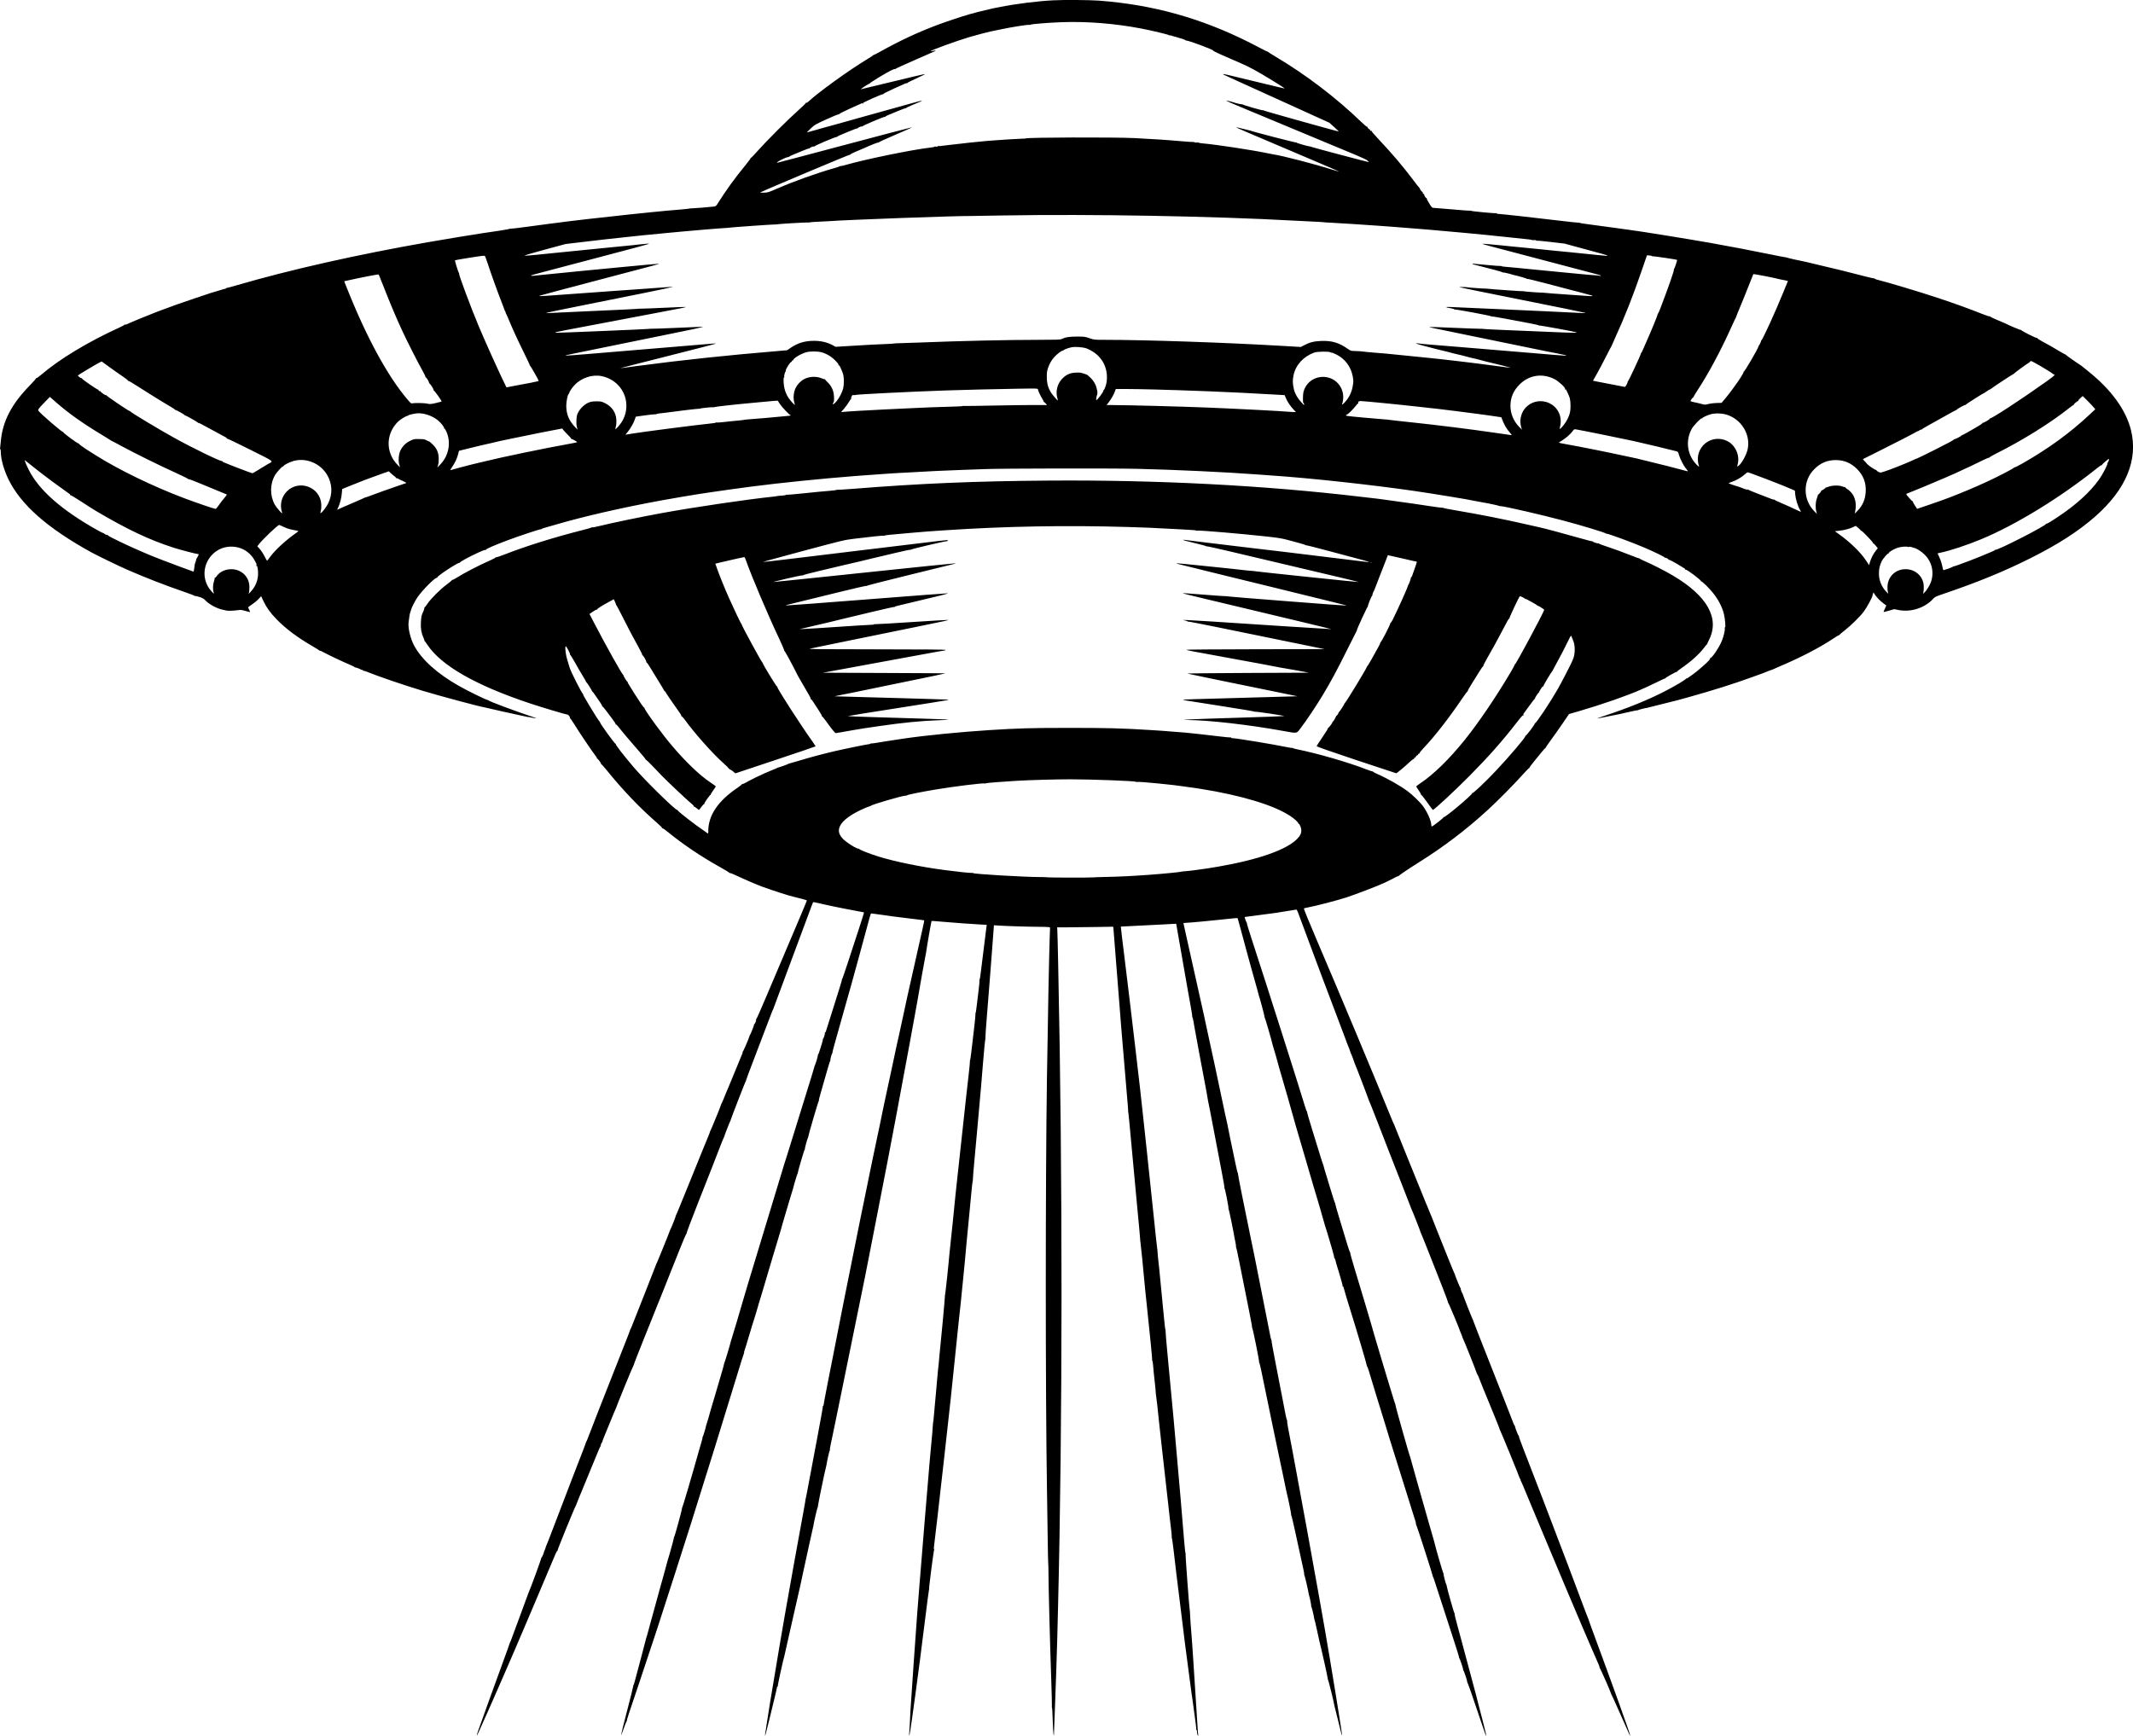 <?xml version="1.0" encoding="UTF-8" standalone="no"?>
<!-- Created with Inkscape (http://www.inkscape.org/) -->

<svg
   version="1.1"
   id="svg1"
   width="106.278"
   height="86.498"
   viewBox="0 0 106.278 86.498"
   xmlns="http://www.w3.org/2000/svg"
   xmlns:svg="http://www.w3.org/2000/svg">
  <defs
     id="defs1" />
  <g
     id="g1"
     transform="translate(-9.36,-19.265)">
    <path
       style="fill:#000000"
       d="m 33.224,105.406 c 0.22,-0.625 0.917,-2.555 1.224,-3.391 0.166,-0.452 0.305,-0.841 0.308,-0.863 0.004,-0.022 0.013,-0.045 0.021,-0.052 0.008,-0.007 0.032,-0.063 0.054,-0.125 0.021,-0.062 0.221,-0.601 0.444,-1.199 0.223,-0.598 0.407,-1.098 0.409,-1.113 0.002,-0.014 0.011,-0.037 0.02,-0.051 0.052,-0.083 0.642,-1.697 0.629,-1.719 -0.009,-0.015 -0.005,-0.02 0.008,-0.011 0.018,0.011 0.106,-0.191 0.123,-0.282 0.001,-0.007 0.02,-0.052 0.041,-0.1 0.021,-0.048 0.043,-0.11 0.048,-0.138 0.005,-0.028 0.015,-0.056 0.023,-0.062 0.008,-0.007 0.22,-0.552 0.471,-1.212 0.511,-1.343 1.193,-3.115 1.378,-3.583 0.067,-0.17 0.125,-0.327 0.129,-0.35 0.004,-0.023 0.014,-0.047 0.022,-0.054 0.008,-0.007 0.038,-0.074 0.066,-0.15 0.112,-0.305 0.881,-2.266 1.749,-4.463 0.339,-0.858 0.354,-0.896 0.362,-0.938 0.004,-0.021 0.014,-0.043 0.023,-0.05 0.008,-0.007 0.072,-0.159 0.141,-0.338 0.069,-0.179 0.352,-0.893 0.627,-1.587 0.276,-0.694 0.505,-1.279 0.509,-1.3 0.004,-0.021 0.014,-0.043 0.023,-0.05 0.016,-0.013 0.668,-1.628 0.679,-1.681 0.004,-0.017 0.013,-0.037 0.021,-0.044 0.021,-0.018 0.254,-0.606 0.258,-0.65 0.002,-0.021 0.01,-0.043 0.018,-0.05 0.008,-0.007 0.068,-0.147 0.134,-0.312 0.065,-0.165 0.139,-0.345 0.163,-0.4 0.025,-0.055 0.158,-0.381 0.296,-0.725 0.138,-0.344 0.355,-0.878 0.481,-1.188 0.126,-0.309 0.278,-0.681 0.336,-0.825 0.058,-0.144 0.141,-0.345 0.184,-0.446 0.043,-0.101 0.08,-0.202 0.084,-0.225 0.004,-0.023 0.014,-0.048 0.022,-0.054 0.021,-0.018 0.527,-1.255 0.531,-1.3 0.002,-0.021 0.011,-0.043 0.019,-0.05 0.015,-0.012 0.197,-0.438 0.208,-0.487 0.003,-0.014 0.035,-0.091 0.072,-0.172 0.037,-0.081 0.067,-0.151 0.067,-0.155 0,-0.005 0.147,-0.36 0.327,-0.791 0.18,-0.43 0.33,-0.794 0.332,-0.807 0.003,-0.014 0.019,-0.051 0.036,-0.082 0.017,-0.031 0.024,-0.068 0.016,-0.081 -0.008,-0.013 -0.005,-0.024 0.008,-0.024 0.021,0 0.317,-0.686 0.335,-0.775 0.004,-0.021 0.014,-0.043 0.021,-0.05 0.031,-0.028 0.221,-0.509 0.209,-0.528 -0.007,-0.012 -0.003,-0.022 0.01,-0.022 0.033,0 0.109,-0.197 0.088,-0.231 -0.009,-0.015 -0.007,-0.021 0.006,-0.013 0.012,0.008 0.224,-0.466 0.47,-1.052 0.246,-0.586 0.812,-1.919 1.258,-2.962 0.446,-1.043 0.805,-1.902 0.798,-1.909 -0.013,-0.013 -0.495,-0.146 -0.612,-0.168 -0.217,-0.042 -1.07,-0.315 -1.629,-0.521 -0.273,-0.101 -0.853,-0.351 -1.283,-0.554 -0.163,-0.077 -0.309,-0.132 -0.325,-0.123 -0.016,0.009 -0.021,0.007 -0.011,-0.004 0.01,-0.011 -0.198,-0.14 -0.463,-0.287 -0.944,-0.524 -1.84,-1.127 -2.614,-1.76 -0.128,-0.105 -0.246,-0.184 -0.26,-0.175 -0.015,0.009 -0.02,0.005 -0.011,-0.009 0.009,-0.014 -0.111,-0.135 -0.265,-0.269 -0.867,-0.754 -1.692,-1.619 -2.508,-2.626 -0.134,-0.165 -0.253,-0.297 -0.266,-0.293 -0.013,0.004 -0.017,-0.003 -0.01,-0.015 0.019,-0.031 -0.173,-0.283 -0.198,-0.26 -0.011,0.01 -0.013,0.006 -0.005,-0.009 0.008,-0.015 -0.017,-0.067 -0.057,-0.115 -0.143,-0.173 -0.867,-1.248 -1.111,-1.65 -0.081,-0.133 -0.157,-0.237 -0.168,-0.23 -0.011,0.007 -0.014,-0.003 -0.007,-0.022 0.016,-0.042 -0.079,-0.168 -0.127,-0.168 -0.069,0 -1.26,-0.357 -1.874,-0.561 -2.702,-0.9 -4.425,-1.887 -5.11,-2.926 -0.063,-0.096 -0.127,-0.183 -0.14,-0.193 -0.014,-0.01 -0.017,-0.019 -0.007,-0.019 0.01,-2.11e-4 -0.01,-0.059 -0.043,-0.132 -0.104,-0.224 -0.145,-0.466 -0.128,-0.753 0.021,-0.342 0.015,-0.317 0.132,-0.587 0.032,-0.074 0.051,-0.147 0.042,-0.163 -0.009,-0.016 -0.007,-0.02 0.004,-0.01 0.011,0.01 0.077,-0.069 0.146,-0.175 0.164,-0.251 0.632,-0.72 0.967,-0.967 0.144,-0.107 0.259,-0.205 0.256,-0.218 -0.004,-0.013 0.004,-0.017 0.017,-0.009 0.013,0.008 0.101,-0.034 0.194,-0.093 0.4,-0.254 1.125,-0.631 1.699,-0.882 0.154,-0.067 0.273,-0.133 0.265,-0.146 -0.008,-0.013 -0.001,-0.015 0.015,-0.005 0.016,0.01 0.229,-0.06 0.473,-0.156 1.014,-0.399 2.454,-0.848 3.868,-1.206 0.234,-0.059 0.429,-0.116 0.433,-0.126 0.004,-0.01 0.022,-0.013 0.04,-0.006 0.018,0.007 0.166,-0.021 0.33,-0.062 0.588,-0.147 2.115,-0.465 3.135,-0.65 1.624,-0.296 4.322,-0.694 5.537,-0.816 0.096,-0.01 0.184,-0.023 0.194,-0.029 0.01,-0.006 0.112,-0.016 0.225,-0.023 0.113,-0.006 0.209,-0.021 0.213,-0.033 0.004,-0.012 0.027,-0.016 0.05,-0.01 0.023,0.006 0.374,-0.024 0.78,-0.066 0.796,-0.083 0.784,-0.082 1.331,-0.128 0.203,-0.017 0.369,-0.039 0.369,-0.049 0,-0.01 0.02,-0.013 0.045,-0.006 0.025,0.006 0.399,-0.017 0.831,-0.051 3.266,-0.262 6.042,-0.379 9.637,-0.406 5.439,-0.041 10.779,0.235 15.6,0.806 0.412,0.049 0.789,0.092 0.838,0.097 0.048,0.004 0.127,0.014 0.175,0.023 0.048,0.008 0.425,0.06 0.838,0.116 0.412,0.055 1.079,0.151 1.482,0.214 0.403,0.062 0.742,0.107 0.754,0.1 0.012,-0.007 0.026,-0.005 0.031,0.006 0.005,0.011 0.295,0.068 0.646,0.127 1.146,0.192 2.473,0.456 3.562,0.708 0.302,0.07 0.573,0.13 0.6,0.135 0.103,0.015 1.496,0.389 2.035,0.546 0.308,0.09 0.572,0.156 0.588,0.147 0.015,-0.009 0.019,-0.006 0.009,0.005 -0.021,0.023 0.253,0.117 0.284,0.098 0.01,-0.006 0.022,-0.001 0.027,0.011 0.005,0.012 0.149,0.068 0.321,0.124 0.405,0.132 0.901,0.313 1.331,0.486 0.189,0.076 0.344,0.131 0.344,0.122 2.1e-4,-0.009 0.009,-0.005 0.019,0.009 0.01,0.014 0.131,0.075 0.268,0.134 0.408,0.177 1.025,0.493 1.425,0.731 1.699,1.011 2.317,2.121 1.777,3.194 -0.049,0.098 -0.089,0.184 -0.088,0.193 0.001,0.008 -0.014,0.028 -0.032,0.044 -0.019,0.016 -0.083,0.094 -0.143,0.174 -0.225,0.299 -0.662,0.691 -1.114,0.997 -0.124,0.084 -0.222,0.163 -0.218,0.176 0.004,0.013 -0.003,0.017 -0.015,0.01 -0.027,-0.017 -0.582,0.297 -0.566,0.319 0.006,0.009 0.005,0.011 -0.004,0.005 -0.009,-0.006 -0.148,0.055 -0.31,0.137 -0.162,0.081 -0.411,0.2 -0.553,0.264 -0.142,0.064 -0.304,0.136 -0.359,0.161 -0.643,0.289 -1.978,0.753 -3.087,1.074 l -0.487,0.141 -0.325,0.477 c -0.179,0.263 -0.443,0.637 -0.588,0.833 -0.144,0.196 -0.26,0.366 -0.256,0.378 0.003,0.012 -0.003,0.019 -0.015,0.016 -0.012,-0.003 -0.092,0.084 -0.18,0.194 -0.087,0.11 -0.261,0.323 -0.385,0.473 -0.125,0.15 -0.223,0.285 -0.218,0.3 0.005,0.015 9.21e-4,0.02 -0.008,0.011 -0.009,-0.009 -0.153,0.137 -0.321,0.325 -0.429,0.481 -1.255,1.317 -1.745,1.766 -1.1,1.006 -2.205,1.845 -3.462,2.631 -0.431,0.269 -0.965,0.629 -0.99,0.667 -0.01,0.015 -0.019,0.019 -0.019,0.009 -2.11e-4,-0.011 -0.116,0.042 -0.257,0.117 -0.141,0.075 -0.359,0.182 -0.485,0.238 -0.393,0.175 -1.376,0.551 -1.846,0.706 -0.414,0.136 -1.517,0.423 -1.918,0.498 -0.093,0.017 -0.179,0.039 -0.193,0.047 -0.014,0.009 0.253,0.664 0.633,1.552 1.141,2.665 2.881,6.822 3.647,8.711 0.112,0.275 0.209,0.506 0.217,0.512 0.008,0.007 0.018,0.029 0.022,0.05 0.004,0.021 0.259,0.651 0.565,1.4 0.306,0.749 0.713,1.751 0.903,2.225 0.191,0.474 0.353,0.868 0.36,0.875 0.008,0.007 0.017,0.029 0.022,0.05 0.004,0.021 0.149,0.386 0.321,0.812 0.172,0.426 0.42,1.045 0.552,1.375 0.132,0.33 0.246,0.606 0.254,0.613 0.008,0.007 0.018,0.029 0.023,0.05 0.019,0.089 0.266,0.689 0.29,0.706 0.015,0.01 0.018,0.019 0.008,0.019 -0.018,3.82e-4 0.052,0.202 0.079,0.225 0.008,0.007 0.018,0.029 0.022,0.05 0.014,0.067 0.484,1.257 0.503,1.275 0.008,0.007 0.017,0.03 0.02,0.051 0.003,0.021 0.311,0.809 0.683,1.75 0.707,1.786 1.218,3.089 1.305,3.324 0.028,0.076 0.061,0.144 0.074,0.153 0.013,0.008 0.02,0.02 0.016,0.025 -0.016,0.02 0.159,0.472 0.182,0.472 0.013,0 0.018,0.01 0.011,0.022 -0.007,0.012 0.083,0.268 0.2,0.569 0.248,0.635 0.941,2.427 1.023,2.647 0.131,0.35 1.192,3.135 1.234,3.237 0.025,0.062 0.258,0.681 0.517,1.375 0.259,0.694 0.477,1.268 0.485,1.275 0.007,0.007 0.017,0.031 0.02,0.054 0.004,0.023 0.131,0.377 0.283,0.787 0.843,2.272 1.807,4.957 1.787,4.977 -0.007,0.007 -0.035,-0.036 -0.061,-0.097 -0.089,-0.204 -0.258,-0.584 -0.316,-0.71 -0.032,-0.069 -0.167,-0.372 -0.3,-0.675 -0.133,-0.302 -0.25,-0.555 -0.259,-0.562 -0.009,-0.007 -0.019,-0.03 -0.021,-0.05 -0.006,-0.062 -0.535,-1.262 -0.561,-1.271 -0.013,-0.005 -0.018,-0.018 -0.01,-0.029 0.007,-0.012 -0.02,-0.092 -0.06,-0.179 -0.04,-0.087 -0.228,-0.518 -0.416,-0.958 -0.189,-0.44 -0.363,-0.845 -0.387,-0.9 -0.155,-0.351 -1.439,-3.398 -2.086,-4.95 -0.229,-0.55 -0.432,-1.034 -0.45,-1.075 -0.018,-0.041 -0.137,-0.328 -0.264,-0.637 -0.127,-0.309 -0.241,-0.573 -0.253,-0.586 -0.012,-0.013 -0.021,-0.044 -0.021,-0.069 0,-0.025 -0.009,-0.045 -0.021,-0.045 -0.011,0 -0.021,-0.014 -0.021,-0.031 0,-0.038 -0.957,-2.376 -0.98,-2.394 -0.009,-0.007 -0.017,-0.029 -0.019,-0.05 -0.002,-0.021 -0.124,-0.33 -0.271,-0.688 -0.442,-1.073 -0.766,-1.87 -0.795,-1.956 -0.015,-0.045 -0.037,-0.081 -0.049,-0.081 -0.012,0 -0.015,-0.011 -0.007,-0.025 0.009,-0.014 0.006,-0.025 -0.006,-0.025 -0.012,0 -0.023,-0.02 -0.024,-0.044 -0.004,-0.047 -0.657,-1.685 -0.681,-1.706 -0.008,-0.007 -0.017,-0.033 -0.022,-0.057 -0.004,-0.025 -0.031,-0.098 -0.06,-0.163 -0.029,-0.065 -0.056,-0.129 -0.059,-0.143 -0.041,-0.149 -0.582,-1.433 -0.597,-1.419 -0.012,0.01 -0.014,0.007 -0.005,-0.008 0.009,-0.015 -0.112,-0.347 -0.267,-0.738 C 81.084,83.032 80.78,82.263 80.562,81.713 80.345,81.162 80.161,80.707 80.153,80.7 c -0.008,-0.007 -0.015,-0.024 -0.015,-0.039 0,-0.031 -0.418,-1.092 -0.437,-1.111 -0.007,-0.007 -0.016,-0.029 -0.021,-0.05 -0.004,-0.021 -0.194,-0.51 -0.422,-1.087 -0.228,-0.578 -0.523,-1.331 -0.657,-1.675 -0.134,-0.344 -0.415,-1.069 -0.626,-1.613 -0.211,-0.543 -0.39,-0.993 -0.398,-1 -0.008,-0.007 -0.018,-0.029 -0.021,-0.05 -0.01,-0.052 -0.664,-1.76 -0.68,-1.775 -0.007,-0.007 -0.016,-0.029 -0.021,-0.05 -0.012,-0.059 -0.163,-0.461 -0.179,-0.475 -0.008,-0.007 -0.017,-0.032 -0.021,-0.055 -0.006,-0.035 -0.081,-0.234 -0.193,-0.507 -0.011,-0.028 -0.023,-0.061 -0.026,-0.075 -0.003,-0.014 -0.071,-0.194 -0.15,-0.4 -0.578,-1.511 -1.671,-4.424 -2.261,-6.025 -0.027,-0.073 -0.06,-0.123 -0.08,-0.12 -0.018,0.003 -0.242,0.039 -0.496,0.08 -0.254,0.041 -0.502,0.081 -0.55,0.088 -0.245,0.036 -1.043,0.14 -1.262,0.165 -0.138,0.016 -0.254,0.032 -0.259,0.037 -0.014,0.013 0.081,0.273 0.103,0.282 0.01,0.005 0.013,0.017 0.006,0.029 -0.007,0.011 0.11,0.395 0.26,0.854 0.727,2.226 2.337,7.279 2.631,8.259 0.041,0.138 0.085,0.254 0.098,0.258 0.013,0.005 0.017,0.018 0.01,0.03 -0.007,0.012 0.112,0.424 0.265,0.917 0.153,0.492 0.327,1.058 0.388,1.258 0.06,0.199 0.122,0.391 0.138,0.425 0.015,0.034 0.033,0.088 0.038,0.12 0.006,0.032 0.026,0.105 0.045,0.163 0.019,0.058 0.139,0.454 0.267,0.88 0.128,0.426 0.242,0.779 0.253,0.783 0.011,0.005 0.015,0.016 0.009,0.026 -0.006,0.01 0.068,0.276 0.164,0.592 0.096,0.316 0.195,0.641 0.219,0.724 0.19,0.649 0.337,1.109 0.351,1.101 0.009,-0.005 0.016,0.02 0.017,0.057 2.91e-4,0.037 0.103,0.404 0.229,0.817 0.262,0.862 0.776,2.577 0.793,2.649 0.068,0.284 1.202,4.058 1.217,4.049 0.011,-0.007 0.014,0.004 0.006,0.024 -0.012,0.032 0.695,2.535 0.735,2.603 0.008,0.014 0.016,0.042 0.018,0.062 0.002,0.021 0.157,0.572 0.343,1.225 0.187,0.653 0.448,1.57 0.58,2.038 0.132,0.468 0.247,0.867 0.255,0.887 0.008,0.021 0.017,0.054 0.02,0.075 0.016,0.112 0.422,1.514 0.441,1.521 0.012,0.005 0.016,0.018 0.009,0.03 -0.014,0.022 0.111,0.502 0.136,0.524 0.008,0.007 0.016,0.035 0.019,0.062 0.009,0.107 0.37,1.383 0.389,1.372 0.011,-0.006 0.013,0.004 0.006,0.023 -0.007,0.019 0.05,0.264 0.128,0.545 0.077,0.281 0.172,0.629 0.21,0.773 0.351,1.326 0.657,2.469 0.669,2.5 0.008,0.021 0.018,0.055 0.022,0.076 0.004,0.021 0.064,0.257 0.134,0.525 0.069,0.268 0.193,0.745 0.275,1.061 0.129,0.5 0.156,0.63 0.117,0.586 -0.005,-0.006 -0.071,-0.196 -0.148,-0.423 -0.501,-1.492 -0.752,-2.214 -0.771,-2.221 -0.012,-0.005 -0.017,-0.017 -0.01,-0.028 0.016,-0.025 -0.163,-0.561 -0.191,-0.572 -0.012,-0.005 -0.016,-0.017 -0.009,-0.028 0.016,-0.025 -0.163,-0.561 -0.191,-0.572 -0.012,-0.005 -0.015,-0.018 -0.008,-0.029 0.007,-0.011 -0.127,-0.446 -0.298,-0.967 -0.285,-0.867 -0.839,-2.572 -0.932,-2.871 -0.021,-0.069 -0.051,-0.147 -0.065,-0.175 -0.015,-0.028 -0.028,-0.067 -0.03,-0.087 -0.007,-0.074 -0.796,-2.523 -0.81,-2.514 -0.008,0.005 -0.016,-0.027 -0.019,-0.07 -0.002,-0.043 -0.018,-0.112 -0.035,-0.154 -0.017,-0.041 -0.035,-0.095 -0.039,-0.119 -0.005,-0.024 -0.092,-0.306 -0.195,-0.625 -0.102,-0.319 -0.378,-1.2 -0.613,-1.956 -0.235,-0.756 -0.434,-1.392 -0.443,-1.413 -0.009,-0.021 -0.02,-0.058 -0.025,-0.084 -0.005,-0.025 -0.087,-0.295 -0.182,-0.6 -0.215,-0.688 -0.734,-2.38 -0.817,-2.666 -0.034,-0.117 -0.073,-0.216 -0.086,-0.221 -0.013,-0.005 -0.018,-0.018 -0.01,-0.03 0.011,-0.017 -0.557,-1.933 -0.789,-2.662 C 76.549,84.268 76.3,83.431 76.3,83.405 c 0,-0.016 -0.011,-0.03 -0.025,-0.03 -0.014,0 -0.023,-0.008 -0.02,-0.019 0.009,-0.034 -0.052,-0.263 -0.18,-0.681 -0.069,-0.227 -0.131,-0.429 -0.136,-0.45 -0.005,-0.021 -0.023,-0.091 -0.04,-0.156 -0.017,-0.065 -0.04,-0.112 -0.052,-0.105 -0.012,0.007 -0.016,-0.001 -0.009,-0.019 0.007,-0.018 -0.039,-0.207 -0.102,-0.42 -0.063,-0.213 -0.165,-0.562 -0.228,-0.775 -0.063,-0.213 -0.121,-0.399 -0.129,-0.412 -0.008,-0.014 -0.017,-0.042 -0.018,-0.062 -0.004,-0.039 -0.545,-1.887 -0.586,-2 -0.012,-0.034 -0.204,-0.693 -0.427,-1.462 -0.222,-0.77 -0.411,-1.411 -0.419,-1.425 -0.008,-0.014 -0.016,-0.042 -0.018,-0.062 -0.004,-0.04 -0.752,-2.661 -0.779,-2.725 -0.008,-0.021 -0.019,-0.057 -0.024,-0.081 -0.017,-0.085 -0.315,-1.133 -0.329,-1.156 -0.008,-0.013 -0.017,-0.047 -0.021,-0.075 -0.011,-0.09 -0.363,-1.3 -0.386,-1.328 -0.012,-0.015 -0.017,-0.033 -0.009,-0.04 0.011,-0.011 -0.238,-0.939 -0.28,-1.045 -0.008,-0.021 -0.017,-0.054 -0.02,-0.075 -0.003,-0.021 -0.029,-0.122 -0.059,-0.225 -0.085,-0.291 -0.554,-1.98 -0.568,-2.048 -0.007,-0.033 -0.075,-0.286 -0.151,-0.562 -0.076,-0.276 -0.164,-0.601 -0.196,-0.722 -0.032,-0.121 -0.062,-0.225 -0.068,-0.231 -0.006,-0.006 -0.258,0.017 -0.559,0.051 -0.679,0.076 -1.884,0.188 -2.029,0.188 -0.059,0 -0.107,0.009 -0.107,0.021 0,0.011 0.062,0.295 0.139,0.631 0.076,0.336 0.295,1.314 0.485,2.173 0.191,0.859 0.376,1.692 0.412,1.85 0.036,0.158 0.07,0.321 0.077,0.362 0.007,0.041 0.108,0.508 0.225,1.038 0.117,0.529 0.217,0.991 0.223,1.025 0.006,0.034 0.101,0.484 0.211,1 0.11,0.516 0.24,1.134 0.291,1.375 0.05,0.241 0.098,0.454 0.106,0.475 0.008,0.021 0.013,0.045 0.012,0.054 -0.002,0.009 0.068,0.358 0.156,0.775 0.088,0.417 0.202,0.966 0.255,1.22 0.052,0.254 0.104,0.466 0.115,0.471 0.011,0.005 0.014,0.017 0.008,0.029 -0.011,0.018 0.321,1.687 0.687,3.451 0.07,0.337 0.133,0.641 0.14,0.675 0.056,0.277 0.508,2.559 0.599,3.025 0.199,1.024 0.223,1.137 0.243,1.146 0.011,0.005 0.013,0.018 0.006,0.031 -0.008,0.012 0.071,0.453 0.174,0.979 0.19,0.97 0.415,2.13 0.521,2.689 0.032,0.169 0.067,0.299 0.077,0.288 0.01,-0.01 0.012,-6.77e-4 0.003,0.022 -0.014,0.037 0.055,0.439 0.19,1.108 0.028,0.138 0.055,0.278 0.06,0.312 0.005,0.034 0.084,0.456 0.174,0.938 0.234,1.241 0.948,5.162 1.188,6.525 0.111,0.632 0.235,1.336 0.275,1.562 0.243,1.378 0.852,5.118 0.848,5.208 -0.004,0.079 -0.023,0.008 -0.199,-0.72 -0.083,-0.344 -0.157,-0.642 -0.165,-0.662 -0.008,-0.021 -0.017,-0.06 -0.02,-0.087 -0.012,-0.119 -0.298,-1.276 -0.317,-1.283 -0.012,-0.005 -0.015,-0.018 -0.008,-0.031 0.011,-0.018 -0.31,-1.459 -0.417,-1.873 -0.012,-0.048 -0.027,-0.116 -0.033,-0.152 -0.005,-0.035 -0.044,-0.21 -0.085,-0.388 -0.041,-0.178 -0.083,-0.362 -0.092,-0.411 -0.01,-0.048 -0.024,-0.098 -0.032,-0.111 -0.008,-0.013 -0.017,-0.05 -0.02,-0.081 -0.013,-0.126 -0.121,-0.571 -0.14,-0.578 -0.011,-0.005 -0.014,-0.018 -0.007,-0.03 0.012,-0.02 -0.072,-0.445 -0.104,-0.525 -0.008,-0.021 -0.019,-0.066 -0.023,-0.1 -0.021,-0.158 -0.197,-0.913 -0.215,-0.921 -0.011,-0.005 -0.014,-0.018 -0.007,-0.03 0.007,-0.012 -0.009,-0.121 -0.037,-0.242 -0.05,-0.217 -0.126,-0.564 -0.429,-1.97 -0.086,-0.399 -0.166,-0.729 -0.177,-0.733 -0.011,-0.005 -0.014,-0.019 -0.006,-0.031 0.012,-0.02 -0.148,-0.809 -0.22,-1.085 -0.014,-0.055 -0.029,-0.122 -0.033,-0.15 -0.004,-0.028 -0.046,-0.236 -0.095,-0.463 -0.049,-0.227 -0.163,-0.767 -0.253,-1.2 -0.09,-0.433 -0.231,-1.103 -0.312,-1.488 -0.15,-0.709 -0.394,-1.889 -0.566,-2.742 -0.052,-0.257 -0.103,-0.462 -0.114,-0.455 -0.011,0.007 -0.013,-0.005 -0.005,-0.025 0.017,-0.046 -0.316,-1.699 -0.345,-1.711 -0.011,-0.005 -0.014,-0.019 -0.006,-0.031 0.008,-0.013 -0.082,-0.493 -0.199,-1.067 -0.117,-0.574 -0.294,-1.46 -0.393,-1.969 -0.099,-0.509 -0.189,-0.929 -0.2,-0.933 -0.011,-0.004 -0.014,-0.022 -0.008,-0.039 0.006,-0.017 -0.006,-0.115 -0.028,-0.217 -0.022,-0.102 -0.043,-0.209 -0.047,-0.236 -0.025,-0.195 -0.279,-1.427 -0.295,-1.433 -0.011,-0.005 -0.014,-0.018 -0.006,-0.031 0.018,-0.028 -0.169,-0.983 -0.195,-0.994 -0.01,-0.005 -0.013,-0.018 -0.005,-0.03 0.007,-0.012 -0.054,-0.368 -0.136,-0.792 -0.082,-0.423 -0.263,-1.372 -0.402,-2.107 -0.139,-0.736 -0.259,-1.354 -0.268,-1.375 -0.009,-0.021 -0.013,-0.046 -0.011,-0.057 0.002,-0.011 -0.041,-0.258 -0.096,-0.55 C 69.333,72.947 68.901,70.61 68.89,70.537 68.842,70.224 68.786,69.95 68.771,69.95 c -0.011,0 -0.014,-0.014 -0.007,-0.031 0.007,-0.017 -0.034,-0.279 -0.09,-0.581 -0.056,-0.302 -0.106,-0.578 -0.111,-0.613 -0.005,-0.034 -0.11,-0.636 -0.234,-1.337 -0.123,-0.701 -0.256,-1.458 -0.294,-1.681 l -0.069,-0.406 -0.077,3.92e-4 c -0.042,2.16e-4 -0.341,0.016 -0.664,0.036 -0.323,0.02 -0.908,0.049 -1.3,0.066 -0.392,0.017 -0.716,0.033 -0.72,0.036 -0.004,0.004 0.071,0.64 0.168,1.415 0.272,2.185 0.851,7.101 0.915,7.784 0.006,0.069 0.096,0.896 0.198,1.837 0.102,0.942 0.261,2.444 0.352,3.337 0.091,0.894 0.172,1.642 0.179,1.663 0.007,0.021 0.017,0.119 0.022,0.22 0.005,0.1 0.022,0.28 0.037,0.4 0.015,0.12 0.032,0.274 0.038,0.343 0.006,0.069 0.049,0.513 0.096,0.988 0.047,0.474 0.111,1.138 0.143,1.475 0.031,0.337 0.065,0.616 0.074,0.62 0.009,0.004 0.012,0.027 0.006,0.05 -0.006,0.024 0.051,0.69 0.127,1.48 0.15,1.563 0.26,2.726 0.279,2.962 0.007,0.083 0.068,0.769 0.135,1.525 0.068,0.756 0.164,1.847 0.213,2.425 0.105,1.229 0.091,1.062 0.164,1.975 0.032,0.399 0.067,0.729 0.078,0.733 0.011,0.005 0.013,0.02 0.004,0.033 -0.016,0.027 0.186,2.757 0.209,2.821 0.007,0.021 0.011,0.066 0.009,0.101 -0.004,0.057 0.057,0.947 0.085,1.224 0.006,0.062 0.017,0.214 0.025,0.338 0.008,0.124 0.036,0.546 0.063,0.938 0.047,0.684 0.184,2.82 0.214,3.336 0.008,0.137 0.02,0.258 0.027,0.269 0.007,0.011 0.002,0.02 -0.011,0.02 -0.025,0 -0.055,-0.117 -0.055,-0.216 0,-0.033 -0.011,-0.059 -0.024,-0.059 -0.013,0 -0.018,-0.015 -0.011,-0.034 0.007,-0.018 -0.033,-0.359 -0.09,-0.756 -0.057,-0.397 -0.108,-0.773 -0.114,-0.835 -0.006,-0.062 -0.018,-0.141 -0.027,-0.175 -0.009,-0.034 -0.014,-0.07 -0.012,-0.08 0.002,-0.009 -0.013,-0.128 -0.033,-0.263 -0.02,-0.135 -0.042,-0.302 -0.05,-0.37 -0.007,-0.069 -0.07,-0.541 -0.138,-1.05 -0.069,-0.509 -0.126,-0.942 -0.126,-0.963 -7.41e-4,-0.021 -0.017,-0.161 -0.037,-0.312 -0.043,-0.336 -0.359,-2.891 -0.372,-3.013 -0.081,-0.749 -0.202,-1.714 -0.216,-1.72 -0.009,-0.004 -0.012,-0.027 -0.006,-0.05 0.006,-0.023 -0.013,-0.228 -0.041,-0.455 -0.029,-0.227 -0.053,-0.429 -0.054,-0.45 -8.25e-4,-0.021 -0.035,-0.324 -0.075,-0.675 -0.06,-0.524 -0.142,-1.25 -0.333,-2.962 -0.065,-0.583 -0.116,-1.042 -0.124,-1.128 -0.052,-0.535 -0.146,-1.379 -0.158,-1.409 -0.008,-0.021 -0.012,-0.06 -0.01,-0.087 0.002,-0.028 -0.018,-0.253 -0.046,-0.5 -0.053,-0.473 -0.06,-0.542 -0.089,-0.894 -0.01,-0.12 -0.027,-0.219 -0.038,-0.219 -0.011,0 -0.014,-0.02 -0.008,-0.044 0.009,-0.034 -0.115,-1.304 -0.229,-2.356 -0.029,-0.262 -0.115,-1.096 -0.124,-1.188 -0.087,-0.965 -0.221,-2.309 -0.232,-2.337 -0.008,-0.021 -0.012,-0.06 -0.01,-0.087 0.003,-0.028 -0.068,-0.804 -0.157,-1.725 -0.089,-0.921 -0.219,-2.328 -0.29,-3.125 -0.071,-0.797 -0.136,-1.467 -0.143,-1.488 -0.008,-0.021 -0.012,-0.056 -0.009,-0.079 0.003,-0.023 -0.029,-0.428 -0.071,-0.9 -0.143,-1.614 -0.4,-4.764 -0.528,-6.474 -0.07,-0.94 -0.133,-1.735 -0.139,-1.768 l -0.012,-0.059 -0.855,0.015 c -0.47,0.008 -1.098,0.016 -1.396,0.016 l -0.541,0.001 0.009,0.105 c 0.005,0.058 0.014,0.341 0.02,0.63 0.006,0.289 0.018,0.829 0.026,1.2 0.224,10.45 0.219,22.837 -0.011,32.038 -0.014,0.543 -0.031,1.241 -0.039,1.55 -0.02,0.777 -0.078,2.499 -0.123,3.644 -0.021,0.526 -0.039,0.993 -0.04,1.038 l -0.003,0.081 -0.02,-0.085 c -0.011,-0.047 -0.028,-0.359 -0.038,-0.694 -0.01,-0.335 -0.025,-0.609 -0.034,-0.609 -0.009,0 -0.012,-0.05 -0.007,-0.11 0.005,-0.06 -0.009,-0.626 -0.031,-1.256 -0.067,-1.934 -0.14,-4.754 -0.14,-5.398 -7.8e-5,-0.221 -0.005,-0.407 -0.011,-0.413 -0.006,-0.006 -0.017,-0.522 -0.025,-1.148 -0.008,-0.626 -0.026,-1.841 -0.04,-2.7 -0.076,-4.746 -0.076,-15.184 -3.4e-5,-20.325 0.043,-2.928 0.106,-6.119 0.14,-7.09 l 0.016,-0.453 -0.059,-0.016 c -0.033,-0.009 -0.262,-0.016 -0.509,-0.016 -0.468,-5.32e-4 -1.641,-0.037 -2.015,-0.063 l -0.215,-0.015 -0.017,0.245 c -0.045,0.639 -0.25,3.284 -0.329,4.245 -0.049,0.591 -0.084,1.1 -0.078,1.13 0.006,0.03 0.003,0.059 -0.006,0.062 -0.009,0.004 -0.059,0.525 -0.111,1.157 -0.052,0.632 -0.098,1.201 -0.104,1.262 -0.005,0.062 -0.044,0.489 -0.085,0.95 -0.093,1.03 -0.102,1.125 -0.117,1.312 -0.007,0.083 -0.055,0.611 -0.108,1.175 -0.053,0.564 -0.094,1.067 -0.093,1.119 0.002,0.052 -0.003,0.097 -0.011,0.1 -0.008,0.003 -0.04,0.287 -0.071,0.631 -0.032,0.344 -0.061,0.659 -0.066,0.7 -0.005,0.041 -0.032,0.323 -0.06,0.625 -0.066,0.699 -0.071,0.756 -0.098,1.012 -0.012,0.117 -0.022,0.229 -0.023,0.25 -2.2e-4,0.021 -0.018,0.212 -0.038,0.425 -0.021,0.213 -0.039,0.404 -0.039,0.425 -6.75e-4,0.021 -0.045,0.471 -0.099,1 -0.054,0.529 -0.099,0.979 -0.1,1 -0.001,0.021 -0.024,0.234 -0.052,0.475 -0.027,0.241 -0.055,0.499 -0.062,0.575 -0.007,0.076 -0.092,0.902 -0.19,1.837 -0.098,0.935 -0.182,1.751 -0.188,1.812 -0.006,0.062 -0.055,0.517 -0.111,1.012 -0.055,0.495 -0.163,1.468 -0.24,2.163 -0.165,1.492 -0.48,4.233 -0.498,4.332 -0.009,0.051 -0.004,0.065 0.018,0.051 0.024,-0.014 0.024,-0.01 0.002,0.018 -0.026,0.032 -0.268,1.905 -0.256,1.98 0.003,0.017 -0.002,0.048 -0.01,0.068 -0.008,0.021 -0.089,0.639 -0.18,1.375 -0.176,1.424 -0.367,2.903 -0.486,3.763 -0.04,0.289 -0.122,0.877 -0.181,1.306 -0.06,0.43 -0.117,0.781 -0.127,0.781 -0.01,0 -0.014,-0.042 -0.007,-0.094 0.009,-0.073 0.057,-0.933 0.062,-1.131 0.003,-0.125 0.317,-4.632 0.339,-4.875 0.007,-0.076 0.052,-0.649 0.101,-1.275 0.074,-0.959 0.459,-5.617 0.499,-6.05 0.007,-0.076 0.019,-0.211 0.026,-0.3 0.007,-0.089 0.034,-0.382 0.059,-0.65 0.066,-0.691 0.081,-0.866 0.09,-1.05 0.005,-0.089 0.014,-0.179 0.021,-0.2 0.007,-0.021 0.02,-0.133 0.028,-0.25 0.009,-0.117 0.06,-0.678 0.113,-1.247 0.053,-0.569 0.096,-1.041 0.094,-1.05 -0.002,-0.009 0.004,-0.061 0.013,-0.116 0.009,-0.055 0.023,-0.184 0.031,-0.287 0.008,-0.103 0.018,-0.227 0.023,-0.275 0.085,-0.792 0.288,-2.996 0.28,-3.029 -0.006,-0.024 -0.004,-0.047 0.005,-0.051 0.013,-0.006 0.185,-1.612 0.221,-2.07 0.005,-0.062 0.041,-0.411 0.081,-0.775 0.04,-0.364 0.078,-0.73 0.086,-0.812 0.007,-0.083 0.041,-0.414 0.074,-0.738 0.033,-0.323 0.062,-0.604 0.062,-0.625 8.27e-4,-0.021 0.019,-0.184 0.039,-0.362 0.04,-0.34 0.483,-4.417 0.502,-4.612 0.006,-0.062 0.051,-0.456 0.1,-0.875 0.049,-0.419 0.084,-0.782 0.078,-0.805 -0.006,-0.023 -0.003,-0.046 0.007,-0.05 0.01,-0.004 0.043,-0.232 0.074,-0.507 0.031,-0.275 0.09,-0.781 0.131,-1.125 0.041,-0.344 0.069,-0.645 0.063,-0.669 -0.006,-0.024 -0.004,-0.044 0.005,-0.044 0.009,0 0.037,-0.177 0.062,-0.394 0.025,-0.217 0.067,-0.573 0.095,-0.792 0.027,-0.219 0.045,-0.418 0.038,-0.444 -0.007,-0.025 -0.004,-0.046 0.006,-0.046 0.01,0 0.032,-0.121 0.049,-0.269 0.041,-0.363 0.276,-2.242 0.294,-2.357 l 0.015,-0.092 -0.321,-0.017 c -0.455,-0.023 -1.335,-0.088 -1.921,-0.14 -0.275,-0.025 -0.504,-0.041 -0.51,-0.036 -0.013,0.012 -0.253,1.394 -0.266,1.535 -0.003,0.034 -0.012,0.079 -0.019,0.1 -0.014,0.038 -0.39,2.145 -0.408,2.287 -0.005,0.041 -0.099,0.556 -0.207,1.144 -0.109,0.588 -0.204,1.105 -0.211,1.15 -0.024,0.149 -0.432,2.342 -0.652,3.506 -0.382,2.021 -0.544,2.865 -0.727,3.787 -0.064,0.323 -0.12,0.615 -0.126,0.65 -0.005,0.035 -0.072,0.374 -0.147,0.753 -0.076,0.38 -0.144,0.728 -0.151,0.775 -0.007,0.047 -0.081,0.422 -0.163,0.835 -0.083,0.412 -0.156,0.784 -0.162,0.825 -0.007,0.041 -0.041,0.216 -0.076,0.388 -0.677,3.339 -1.137,5.593 -1.336,6.55 -0.136,0.653 -0.254,1.227 -0.263,1.275 -0.022,0.118 -0.027,0.144 -0.101,0.475 -0.035,0.158 -0.059,0.307 -0.053,0.331 0.006,0.024 0.003,0.039 -0.006,0.033 -0.015,-0.009 -0.139,0.535 -0.163,0.717 -0.004,0.031 -0.014,0.073 -0.021,0.094 -0.037,0.099 -0.419,1.952 -0.407,1.973 0.008,0.013 0.004,0.027 -0.008,0.032 -0.019,0.007 -0.191,0.751 -0.214,0.924 -0.004,0.033 -0.014,0.076 -0.022,0.097 -0.008,0.021 -0.083,0.358 -0.167,0.75 -0.084,0.392 -0.22,1.014 -0.302,1.382 -0.082,0.368 -0.153,0.7 -0.158,0.738 -0.005,0.038 -0.016,0.085 -0.024,0.106 -0.008,0.021 -0.145,0.62 -0.303,1.331 -0.158,0.711 -0.322,1.437 -0.364,1.613 -0.042,0.175 -0.08,0.347 -0.085,0.381 -0.005,0.034 -0.015,0.079 -0.023,0.1 -0.047,0.124 -0.342,1.48 -0.328,1.504 0.011,0.018 0.007,0.022 -0.009,0.012 -0.016,-0.01 -0.027,0.002 -0.027,0.027 -5.4e-5,0.024 -0.051,0.252 -0.114,0.507 -0.063,0.254 -0.188,0.772 -0.279,1.15 -0.143,0.593 -0.206,0.817 -0.209,0.745 -4.18e-4,-0.01 0.056,-0.376 0.126,-0.812 0.07,-0.437 0.131,-0.823 0.135,-0.857 0.012,-0.086 0.39,-2.345 0.498,-2.975 0.122,-0.712 0.211,-1.227 0.252,-1.462 0.13,-0.745 0.355,-2.01 0.438,-2.462 0.054,-0.296 0.115,-0.633 0.136,-0.75 0.066,-0.372 0.207,-1.143 0.325,-1.78 0.063,-0.339 0.113,-0.626 0.11,-0.637 -0.003,-0.011 0.002,-0.037 0.011,-0.058 0.008,-0.021 0.062,-0.291 0.118,-0.6 0.056,-0.309 0.249,-1.331 0.427,-2.27 0.178,-0.939 0.318,-1.718 0.31,-1.731 -0.008,-0.013 -0.003,-0.024 0.012,-0.024 0.015,0 0.026,-0.022 0.026,-0.049 0,-0.027 0.056,-0.333 0.124,-0.681 0.068,-0.348 0.129,-0.666 0.137,-0.707 0.007,-0.041 0.07,-0.356 0.139,-0.7 0.069,-0.344 0.131,-0.659 0.138,-0.7 0.029,-0.185 0.784,-3.978 1.087,-5.463 0.111,-0.543 0.207,-1.021 0.213,-1.062 0.006,-0.041 0.029,-0.154 0.051,-0.25 0.022,-0.096 0.044,-0.203 0.05,-0.237 0.006,-0.034 0.078,-0.389 0.161,-0.787 0.083,-0.399 0.156,-0.759 0.163,-0.8 0.006,-0.041 0.091,-0.452 0.188,-0.912 0.097,-0.461 0.204,-0.97 0.238,-1.131 0.034,-0.162 0.09,-0.427 0.125,-0.59 0.035,-0.163 0.068,-0.329 0.074,-0.369 0.012,-0.076 0.206,-0.986 0.528,-2.473 0.104,-0.481 0.192,-0.897 0.196,-0.925 0.004,-0.028 0.018,-0.095 0.033,-0.15 0.014,-0.055 0.055,-0.235 0.09,-0.4 0.035,-0.165 0.144,-0.666 0.242,-1.113 0.098,-0.447 0.182,-0.841 0.188,-0.875 0.01,-0.059 0.581,-2.601 0.769,-3.424 0.049,-0.213 0.084,-0.391 0.079,-0.396 -0.005,-0.005 -0.244,-0.036 -0.53,-0.069 -0.63,-0.072 -1.385,-0.171 -1.807,-0.236 -0.171,-0.026 -0.316,-0.043 -0.321,-0.038 -0.006,0.006 -0.036,0.104 -0.068,0.218 -0.078,0.282 -0.513,1.889 -0.526,1.941 -0.005,0.023 -0.039,0.143 -0.074,0.267 -0.119,0.418 -0.21,0.75 -0.223,0.812 -0.007,0.034 -0.046,0.175 -0.086,0.312 -0.04,0.138 -0.16,0.559 -0.265,0.938 -0.274,0.983 -0.376,1.345 -0.541,1.922 -0.08,0.28 -0.14,0.518 -0.133,0.529 0.007,0.011 0.003,0.024 -0.008,0.028 -0.027,0.011 -0.11,0.318 -0.093,0.345 0.007,0.012 0.003,0.025 -0.009,0.03 -0.012,0.005 -0.098,0.278 -0.19,0.608 -0.092,0.33 -0.217,0.767 -0.278,0.971 -0.06,0.204 -0.104,0.38 -0.097,0.392 0.007,0.011 0.004,0.024 -0.007,0.029 -0.021,0.009 -0.511,1.674 -0.518,1.76 -0.002,0.028 -0.012,0.065 -0.023,0.082 -0.033,0.053 -0.164,0.535 -0.152,0.556 0.007,0.011 0.002,0.023 -0.01,0.028 -0.021,0.008 -0.331,1.056 -0.338,1.141 -0.002,0.023 -0.009,0.048 -0.017,0.055 -0.016,0.015 -0.205,0.644 -0.21,0.7 -0.002,0.021 -0.01,0.049 -0.018,0.062 -0.008,0.014 -0.095,0.3 -0.194,0.637 -0.099,0.337 -0.237,0.804 -0.307,1.038 -0.07,0.234 -0.129,0.442 -0.131,0.463 -0.002,0.021 -0.01,0.049 -0.018,0.062 -0.011,0.019 -0.633,2.104 -0.873,2.925 -0.024,0.083 -0.103,0.341 -0.175,0.575 -0.072,0.234 -0.133,0.442 -0.135,0.463 -0.002,0.021 -0.01,0.049 -0.018,0.062 -0.013,0.021 -0.298,0.953 -0.485,1.587 -0.035,0.117 -0.074,0.239 -0.087,0.272 -0.014,0.033 -0.019,0.065 -0.011,0.073 0.007,0.007 0.003,0.025 -0.009,0.041 -0.012,0.015 -0.165,0.5 -0.34,1.077 -0.505,1.668 -1.671,5.425 -2.325,7.487 -0.406,1.281 -1.18,3.692 -1.481,4.612 -0.09,0.275 -0.166,0.511 -0.169,0.525 -0.003,0.014 -0.013,0.042 -0.021,0.063 -0.009,0.021 -0.145,0.431 -0.303,0.912 -0.158,0.481 -0.435,1.314 -0.615,1.85 -0.18,0.536 -0.388,1.154 -0.462,1.373 -0.074,0.219 -0.129,0.407 -0.123,0.417 0.006,0.01 0.002,0.022 -0.01,0.027 -0.012,0.005 -0.076,0.165 -0.143,0.356 -0.067,0.191 -0.125,0.336 -0.13,0.321 -0.005,-0.015 0.129,-0.554 0.297,-1.198 0.168,-0.644 0.307,-1.201 0.308,-1.237 8.07e-4,-0.036 0.007,-0.063 0.015,-0.058 0.007,0.005 0.04,-0.095 0.072,-0.221 0.032,-0.126 0.165,-0.623 0.295,-1.104 0.13,-0.481 0.239,-0.898 0.242,-0.926 0.003,-0.028 0.012,-0.062 0.02,-0.075 0.013,-0.021 0.066,-0.211 0.179,-0.636 0.043,-0.161 0.299,-1.095 0.429,-1.562 0.05,-0.179 0.105,-0.381 0.124,-0.45 0.019,-0.069 0.097,-0.35 0.175,-0.625 0.078,-0.275 0.144,-0.523 0.148,-0.551 0.004,-0.028 0.013,-0.062 0.021,-0.075 0.023,-0.038 0.301,-1.043 0.305,-1.099 0.002,-0.028 0.009,-0.056 0.017,-0.062 0.03,-0.026 0.401,-1.382 0.388,-1.416 -0.008,-0.02 -0.005,-0.031 0.006,-0.024 0.015,0.009 0.481,-1.575 0.87,-2.96 0.017,-0.062 0.06,-0.208 0.095,-0.324 0.035,-0.116 0.058,-0.217 0.052,-0.223 -0.006,-0.006 -0.001,-0.023 0.011,-0.038 0.023,-0.029 0.159,-0.476 0.164,-0.54 0.002,-0.021 0.01,-0.049 0.018,-0.062 0.016,-0.028 0.199,-0.654 0.208,-0.712 0.003,-0.021 0.013,-0.054 0.022,-0.075 0.009,-0.021 0.083,-0.268 0.164,-0.55 0.082,-0.282 0.224,-0.766 0.316,-1.075 0.092,-0.309 0.169,-0.585 0.17,-0.613 0.002,-0.028 0.01,-0.056 0.018,-0.062 0.017,-0.014 0.303,-0.966 0.309,-1.025 0.002,-0.021 0.01,-0.049 0.018,-0.062 0.014,-0.023 0.555,-1.839 0.596,-2 0.024,-0.094 0.469,-1.578 0.585,-1.95 0.047,-0.151 0.233,-0.764 0.413,-1.363 0.18,-0.598 0.371,-1.228 0.425,-1.4 0.117,-0.375 0.654,-2.145 0.662,-2.185 0.003,-0.015 0.013,-0.045 0.022,-0.065 0.009,-0.021 0.06,-0.184 0.115,-0.362 0.126,-0.417 0.479,-1.554 0.957,-3.087 0.208,-0.667 0.38,-1.23 0.381,-1.25 0.002,-0.021 0.013,-0.053 0.024,-0.072 0.035,-0.057 0.162,-0.485 0.15,-0.505 -0.006,-0.01 -0.002,-0.022 0.009,-0.027 0.03,-0.012 0.259,-0.743 0.242,-0.772 -0.008,-0.013 -0.005,-0.024 0.007,-0.024 0.031,0 0.112,-0.27 0.091,-0.304 -0.01,-0.017 -0.007,-0.022 0.009,-0.012 0.015,0.009 0.034,-0.014 0.043,-0.052 0.009,-0.038 0.196,-0.629 0.415,-1.315 0.219,-0.685 0.393,-1.255 0.386,-1.267 -0.007,-0.011 -0.003,-0.024 0.009,-0.029 0.012,-0.005 0.136,-0.363 0.277,-0.796 0.141,-0.433 0.384,-1.175 0.54,-1.649 0.156,-0.474 0.28,-0.866 0.274,-0.872 -0.005,-0.005 -0.227,-0.048 -0.492,-0.095 -0.518,-0.092 -1.376,-0.27 -1.783,-0.369 -0.138,-0.034 -0.257,-0.053 -0.265,-0.044 -0.008,0.009 -0.13,0.332 -0.271,0.717 -0.141,0.385 -0.581,1.566 -0.977,2.625 -0.397,1.059 -0.725,1.942 -0.729,1.962 -0.004,0.021 -0.014,0.043 -0.022,0.05 -0.008,0.007 -0.06,0.136 -0.117,0.287 -0.137,0.367 -0.476,1.258 -0.881,2.312 -0.182,0.474 -0.332,0.879 -0.334,0.9 -0.002,0.021 -0.01,0.043 -0.018,0.05 -0.02,0.017 -0.752,1.904 -0.757,1.95 -0.002,0.021 -0.01,0.043 -0.018,0.05 -0.017,0.014 -0.291,0.717 -0.303,0.775 -0.004,0.021 -0.014,0.043 -0.022,0.05 -0.008,0.007 -0.095,0.221 -0.193,0.475 -0.266,0.691 -0.49,1.264 -1.115,2.845 -0.311,0.788 -0.558,1.446 -0.549,1.462 0.009,0.017 0.008,0.021 -0.004,0.011 -0.012,-0.011 -0.183,0.389 -0.38,0.887 -0.478,1.208 -1.009,2.534 -1.692,4.229 -0.31,0.769 -0.558,1.406 -0.552,1.417 0.006,0.011 0.001,0.023 -0.012,0.028 -0.021,0.007 -0.869,2.076 -0.884,2.155 -0.003,0.016 -0.012,0.034 -0.019,0.041 -0.007,0.007 -0.091,0.204 -0.185,0.438 -0.094,0.234 -0.191,0.47 -0.215,0.525 -0.117,0.271 -0.257,0.627 -0.257,0.656 0,0.018 -0.008,0.032 -0.018,0.032 -0.017,0 -0.057,0.108 -0.06,0.163 -7.67e-4,0.014 -0.009,0.031 -0.019,0.038 -0.01,0.007 -0.068,0.137 -0.129,0.287 -0.172,0.424 -0.883,2.15 -0.978,2.374 -0.047,0.11 -0.088,0.217 -0.093,0.237 -0.004,0.021 -0.014,0.043 -0.021,0.05 -0.039,0.036 -0.924,2.205 -0.909,2.229 0.01,0.016 0.006,0.021 -0.007,0.013 -0.014,-0.009 -0.064,0.081 -0.113,0.202 -0.207,0.511 -2.219,5.241 -2.375,5.58 -0.028,0.062 -0.146,0.332 -0.262,0.6 -0.116,0.268 -0.226,0.521 -0.245,0.562 -0.019,0.041 -0.138,0.311 -0.264,0.6 -0.126,0.289 -0.25,0.57 -0.275,0.625 -0.025,0.055 -0.084,0.184 -0.131,0.287 -0.047,0.103 -0.141,0.314 -0.209,0.469 -0.068,0.155 -0.131,0.281 -0.141,0.281 -0.01,0 0.037,-0.155 0.104,-0.344   M 63.802,62.99 c 0.006,-0.006 0.303,-0.017 0.66,-0.024 0.689,-0.014 1.308,-0.045 2.125,-0.104 0.683,-0.049 1.622,-0.141 1.637,-0.159 0.007,-0.008 0.091,-0.018 0.188,-0.022 0.096,-0.004 0.372,-0.036 0.613,-0.071 0.241,-0.035 0.477,-0.068 0.525,-0.074 0.048,-0.006 0.284,-0.045 0.525,-0.087 2.001,-0.347 3.413,-0.847 3.925,-1.388 0.148,-0.156 0.2,-0.266 0.2,-0.416 -6.23e-4,-0.122 -0.078,-0.313 -0.136,-0.335 -0.021,-0.008 -0.033,-0.024 -0.026,-0.035 0.007,-0.011 -0.047,-0.073 -0.119,-0.139 -0.606,-0.548 -2.029,-1.058 -4.006,-1.434 -0.359,-0.068 -1.141,-0.194 -1.238,-0.199 -0.021,-0.001 -0.139,-0.018 -0.263,-0.039 -0.522,-0.085 -2.251,-0.254 -2.39,-0.234 -0.039,0.006 -0.074,0.003 -0.078,-0.007 -0.016,-0.04 -2.193,-0.123 -3.244,-0.123 -0.717,-4.56e-4 -2.014,0.036 -2.675,0.074 -0.774,0.045 -1.537,0.108 -1.545,0.126 -0.004,0.01 -0.029,0.013 -0.054,0.006 -0.103,-0.027 -1.578,0.156 -2.463,0.305 -0.735,0.124 -1.415,0.262 -1.402,0.285 0.005,0.008 -0.033,0.017 -0.085,0.019 -0.182,0.007 -1.68,0.445 -1.725,0.504 -0.007,0.009 -0.033,0.02 -0.057,0.025 -0.024,0.004 -0.131,0.045 -0.237,0.09 -0.668,0.286 -1.107,0.603 -1.244,0.896 -0.105,0.226 -0.064,0.408 0.141,0.631 0.173,0.188 0.737,0.537 0.802,0.497 0.016,-0.01 0.021,-0.006 0.012,0.008 -0.02,0.032 0.516,0.245 0.964,0.383 0.833,0.257 2.108,0.518 3.294,0.673 0.63,0.083 1.231,0.147 1.331,0.142 0.052,-0.003 0.094,0.002 0.094,0.01 0,0.047 2.612,0.2 3.372,0.198 0.17,-4.63e-4 0.315,0.005 0.323,0.013 0.016,0.016 2.242,0.019 2.257,0.003   M 44.65,60.681 c 0.001,-0.784 0.482,-1.498 1.449,-2.154 0.137,-0.093 0.242,-0.179 0.232,-0.19 -0.01,-0.011 -0.005,-0.013 0.011,-0.003 0.016,0.009 0.089,-0.018 0.162,-0.061 0.255,-0.15 0.862,-0.442 1.221,-0.587 0.199,-0.08 0.368,-0.152 0.375,-0.16 0.007,-0.008 0.024,-0.014 0.037,-0.014 0.035,0 0.497,-0.167 0.512,-0.185 0.007,-0.008 0.029,-0.016 0.05,-0.018 0.021,-0.002 0.229,-0.062 0.463,-0.133 0.54,-0.165 1.207,-0.343 1.778,-0.476 0.518,-0.12 1.676,-0.357 1.74,-0.355 0.024,7.05e-4 0.05,-0.009 0.058,-0.023 0.008,-0.013 0.024,-0.018 0.036,-0.01 0.012,0.007 0.149,-0.009 0.305,-0.037 0.237,-0.042 0.508,-0.084 1.38,-0.214 0.984,-0.146 2.782,-0.323 4.166,-0.411 1.454,-0.092 2.103,-0.111 3.825,-0.112 2.099,-0.002 2.755,0.015 4.3,0.111 0.457,0.028 0.517,0.033 1.163,0.085 0.247,0.02 0.467,0.037 0.487,0.037 0.071,0.002 1.189,0.126 1.719,0.191 0.292,0.036 0.543,0.058 0.556,0.05 0.014,-0.008 0.025,-0.004 0.025,0.011 0,0.015 0.029,0.026 0.064,0.026 0.173,0 1.992,0.299 2.672,0.439 0.164,0.034 0.303,0.056 0.31,0.049 0.007,-0.007 0.025,-0.003 0.04,0.01 0.015,0.012 0.095,0.036 0.177,0.052 1.029,0.206 2.62,0.667 3.485,1.01 0.157,0.062 0.298,0.106 0.312,0.098 0.015,-0.009 0.019,-0.006 0.009,0.005 -0.01,0.011 0.068,0.058 0.175,0.105 0.518,0.225 1.18,0.598 1.547,0.873 0.258,0.193 0.608,0.531 0.761,0.734 0.219,0.291 0.423,0.75 0.423,0.953 0,0.04 0.011,0.072 0.026,0.072 0.049,0 0.599,-0.431 0.583,-0.457 -0.009,-0.015 -0.004,-0.019 0.012,-0.008 0.06,0.037 1.449,-1.133 1.413,-1.191 -0.01,-0.016 -0.005,-0.02 0.013,-0.009 0.038,0.024 0.636,-0.541 1.167,-1.104 0.671,-0.71 1.501,-1.688 1.472,-1.734 -0.008,-0.013 -0.003,-0.021 0.011,-0.017 0.036,0.01 0.481,-0.581 0.461,-0.612 -0.009,-0.014 -0.006,-0.02 0.007,-0.012 0.046,0.028 0.742,-1.014 1.14,-1.707 0.176,-0.307 0.723,-1.369 0.733,-1.425 0.001,-0.007 0.016,-0.044 0.032,-0.083 0.098,-0.236 0.102,-0.643 0.009,-0.879 -0.096,-0.245 -0.104,-0.262 -0.123,-0.262 -0.011,1.18e-4 -0.103,0.175 -0.205,0.389 -0.102,0.214 -0.302,0.599 -0.445,0.856 -0.143,0.257 -0.262,0.479 -0.265,0.493 -0.003,0.014 -0.013,0.031 -0.023,0.039 -0.041,0.031 -0.443,0.706 -0.431,0.725 0.007,0.011 -5.94e-4,0.028 -0.017,0.038 -0.018,0.011 -0.023,0.007 -0.011,-0.011 0.01,-0.016 0.013,-0.029 0.007,-0.029 -0.017,0 -0.193,0.272 -0.193,0.298 0,0.013 -0.009,0.027 -0.02,0.032 -0.033,0.013 -0.188,0.251 -0.188,0.288 0,0.018 -0.005,0.028 -0.011,0.022 -0.006,-0.006 -0.118,0.137 -0.249,0.319 -0.131,0.182 -0.259,0.357 -0.285,0.39 -0.039,0.049 -0.041,0.067 -0.016,0.1 0.027,0.034 0.026,0.036 -0.006,0.011 -0.031,-0.024 -0.088,0.035 -0.342,0.362 -0.72,0.927 -1.388,1.683 -2.332,2.638 -0.742,0.751 -1.786,1.719 -1.848,1.715 -0.009,-5.96e-4 -0.138,-0.175 -0.288,-0.387 -0.15,-0.212 -0.284,-0.379 -0.298,-0.37 -0.014,0.009 -0.018,0.003 -0.008,-0.012 0.009,-0.015 -0.039,-0.106 -0.109,-0.201 C 79.982,58.558 79.925,58.47 79.925,58.457 c 0,-0.013 0.094,-0.087 0.209,-0.163 0.656,-0.436 1.44,-1.203 2.209,-2.159 0.684,-0.851 1.531,-2.098 2.27,-3.344 0.121,-0.205 0.221,-0.387 0.221,-0.405 0,-0.018 0.007,-0.029 0.015,-0.023 C 84.885,52.384 86.3,49.744 86.3,49.654 86.3,49.629 86.018,49.45 85.98,49.45 c -0.014,0 -0.029,-0.01 -0.034,-0.022 -0.005,-0.012 -0.098,-0.069 -0.208,-0.128 -0.11,-0.059 -0.235,-0.127 -0.277,-0.153 -0.043,-0.026 -0.085,-0.039 -0.094,-0.03 -0.009,0.009 -0.016,0.005 -0.016,-0.01 0,-0.022 -0.218,-0.132 -0.262,-0.132 -0.029,0 -0.538,1.08 -0.522,1.109 0.009,0.016 0.007,0.02 -0.004,0.01 -0.023,-0.02 -0.082,0.081 -0.367,0.631 -0.218,0.42 -0.497,0.927 -0.761,1.382 -0.102,0.176 -0.178,0.332 -0.168,0.348 0.009,0.015 0.007,0.021 -0.006,0.013 -0.013,-0.008 -0.112,0.132 -0.221,0.311 -0.108,0.179 -0.28,0.455 -0.381,0.613 -0.101,0.158 -0.177,0.298 -0.169,0.311 0.008,0.013 0.004,0.021 -0.009,0.017 -0.013,-0.004 -0.133,0.155 -0.266,0.353 -0.652,0.966 -1.354,1.868 -1.915,2.461 -0.147,0.155 -0.221,0.252 -0.209,0.272 0.01,0.018 0.009,0.024 -0.002,0.013 -0.029,-0.026 -0.09,0.031 -0.071,0.065 0.009,0.016 0.007,0.02 -0.005,0.009 -0.029,-0.026 -0.14,0.082 -0.12,0.116 0.009,0.015 0.006,0.019 -0.005,0.009 -0.028,-0.025 -0.091,0.03 -0.071,0.063 0.009,0.015 0.004,0.019 -0.013,0.008 -0.017,-0.01 -0.103,0.053 -0.21,0.153 C 79.384,57.442 78.956,57.8 78.93,57.8 c -0.01,0 -0.907,-0.297 -1.993,-0.659 -1.385,-0.462 -1.974,-0.669 -1.972,-0.694 0.001,-0.019 0.133,-0.225 0.293,-0.456 0.16,-0.232 0.284,-0.434 0.275,-0.45 -0.009,-0.016 -0.007,-0.02 0.004,-0.01 0.021,0.019 0.213,-0.232 0.213,-0.279 0,-0.015 0.009,-0.027 0.02,-0.027 0.026,0 0.17,-0.249 0.161,-0.28 -0.004,-0.013 0.003,-0.018 0.014,-0.011 0.022,0.014 0.121,-0.133 0.111,-0.166 -0.003,-0.01 0.004,-0.019 0.017,-0.019 0.024,0 0.278,-0.387 0.278,-0.424 0,-0.012 0.009,-0.026 0.02,-0.03 0.047,-0.019 1.088,-1.73 1.088,-1.788 0,-0.018 0.009,-0.033 0.019,-0.033 0.011,0 0.12,-0.177 0.242,-0.394 0.356,-0.629 0.431,-0.772 0.413,-0.79 -0.009,-0.009 -0.004,-0.017 0.011,-0.017 0.04,0 0.513,-0.919 0.491,-0.954 -0.01,-0.016 -0.007,-0.022 0.006,-0.014 0.013,0.008 0.062,-0.06 0.108,-0.152 0.26,-0.521 0.737,-1.581 0.756,-1.68 0.004,-0.021 0.014,-0.043 0.021,-0.05 0.034,-0.03 0.148,-0.356 0.132,-0.38 -0.009,-0.015 -0.006,-0.02 0.008,-0.012 0.014,0.009 0.037,-0.021 0.052,-0.065 0.015,-0.044 0.078,-0.224 0.141,-0.399 0.099,-0.277 0.109,-0.319 0.071,-0.321 -0.024,-0.001 -0.06,-0.006 -0.081,-0.012 -0.021,-0.006 -0.33,-0.076 -0.688,-0.157 l -0.65,-0.147 -0.072,0.19 c -0.04,0.105 -0.19,0.488 -0.333,0.853 -0.144,0.364 -0.263,0.674 -0.265,0.688 -0.002,0.014 -0.011,0.031 -0.019,0.037 -0.027,0.024 -0.098,0.225 -0.079,0.225 0.01,2.1e-4 0.006,0.009 -0.009,0.019 -0.043,0.028 -0.236,0.508 -0.218,0.54 0.009,0.016 0.007,0.02 -0.004,0.01 -0.019,-0.017 -0.537,1.103 -0.546,1.181 -0.002,0.021 -0.01,0.043 -0.018,0.05 -0.007,0.007 -0.229,0.446 -0.492,0.975 -0.506,1.017 -0.773,1.512 -1.201,2.225 -0.302,0.504 -0.822,1.28 -1.088,1.625 -0.218,0.283 -0.15,0.272 -0.868,0.142 -1.679,-0.305 -3.659,-0.533 -4.737,-0.545 -0.636,-0.007 0.143,-0.043 2.431,-0.112 1.296,-0.039 2.356,-0.077 2.356,-0.084 0,-0.022 -1.397,-0.232 -1.439,-0.216 -0.021,0.008 -0.033,0.006 -0.027,-0.004 0.007,-0.011 -0.772,-0.141 -1.73,-0.29 -1.81,-0.281 -1.863,-0.29 -1.847,-0.306 0.005,-0.005 0.239,-0.017 0.52,-0.025 0.28,-0.008 1.561,-0.044 2.845,-0.081 L 74.007,53.962 72.56,53.665 C 71.764,53.501 71.09,53.364 71.062,53.359 c -0.028,-0.005 -0.207,-0.042 -0.4,-0.082 -0.193,-0.041 -0.738,-0.153 -1.212,-0.25 -0.474,-0.097 -0.891,-0.185 -0.925,-0.195 -0.034,-0.01 1.315,-0.025 2.999,-0.032 l 3.061,-0.013 -0.674,-0.124 c -0.371,-0.068 -0.702,-0.126 -0.736,-0.128 -0.034,-0.002 -0.079,-0.011 -0.1,-0.019 -0.031,-0.012 -0.955,-0.183 -4.369,-0.809 -0.127,-0.023 -0.231,-0.051 -0.231,-0.062 0,-0.011 1.548,-0.023 3.441,-0.026 l 3.441,-0.006 -1.872,-0.383 c -1.03,-0.211 -2.557,-0.523 -3.393,-0.694 -0.836,-0.171 -1.531,-0.305 -1.544,-0.297 -0.013,0.008 -0.023,0.004 -0.023,-0.009 0,-0.013 -0.053,-0.033 -0.119,-0.044 -0.268,-0.045 0.049,-0.033 1.344,0.051 0.749,0.049 2.391,0.156 3.648,0.238 1.257,0.082 2.289,0.146 2.293,0.142 0.004,-0.004 -0.62,-0.157 -1.385,-0.34 C 73.539,50.095 72.305,49.8 71.562,49.622 70.82,49.445 69.785,49.197 69.263,49.073 c -0.522,-0.125 -0.955,-0.231 -0.96,-0.237 -0.02,-0.019 0.127,-0.011 1.082,0.066 0.524,0.042 0.981,0.074 1.016,0.071 0.034,-0.003 0.079,0.002 0.1,0.009 0.048,0.018 5.95,0.477 5.963,0.464 0.009,-0.009 -0.461,-0.126 -3.713,-0.923 -1.882,-0.462 -2.231,-0.547 -2.288,-0.559 -0.107,-0.024 -2.403,-0.59 -2.446,-0.604 -0.025,-0.008 -0.041,-0.019 -0.035,-0.025 0.006,-0.006 0.544,0.045 1.196,0.113 0.652,0.068 1.202,0.124 1.222,0.125 0.021,7.98e-4 0.229,0.023 0.463,0.05 0.665,0.076 0.741,0.084 0.887,0.092 0.076,0.004 0.154,0.013 0.175,0.02 0.052,0.017 5.128,0.547 5.139,0.536 0.005,-0.005 -0.477,-0.123 -1.071,-0.263 -1.87,-0.441 -4.087,-0.965 -5.311,-1.255 -0.649,-0.154 -1.192,-0.273 -1.206,-0.264 -0.014,0.009 -0.025,0.006 -0.025,-0.007 0,-0.012 -0.258,-0.083 -0.573,-0.156 -0.315,-0.074 -0.569,-0.142 -0.562,-0.152 0.006,-0.01 0.031,-0.013 0.055,-0.007 0.036,0.009 1.97,0.244 2.731,0.333 0.117,0.014 0.629,0.075 1.137,0.136 0.509,0.061 0.942,0.112 0.963,0.113 0.021,0.001 0.302,0.036 0.625,0.076 0.686,0.086 0.513,0.065 1.962,0.239 0.632,0.076 1.287,0.156 1.455,0.178 0.168,0.022 0.317,0.036 0.332,0.031 0.015,-0.005 -0.151,-0.056 -0.368,-0.113 -0.217,-0.057 -0.921,-0.246 -1.566,-0.418 -0.644,-0.173 -1.181,-0.309 -1.192,-0.302 -0.011,0.007 -0.024,0.003 -0.029,-0.008 -0.005,-0.011 -0.149,-0.058 -0.321,-0.104 -0.172,-0.046 -0.451,-0.121 -0.621,-0.167 -0.236,-0.064 -0.468,-0.101 -0.988,-0.158 -1.273,-0.14 -3.331,-0.316 -3.47,-0.295 -0.039,0.006 -0.071,0.003 -0.071,-0.007 0,-0.009 -0.166,-0.025 -0.369,-0.035 -0.203,-0.01 -0.419,-0.022 -0.481,-0.027 -0.099,-0.008 -0.513,-0.029 -1.462,-0.075 -0.151,-0.007 -0.635,-0.024 -1.075,-0.037 -3.093,-0.092 -6.103,-0.038 -9.113,0.163 -0.83,0.055 -0.899,0.061 -1.663,0.126 -1.122,0.097 -1.337,0.119 -1.337,0.138 0,0.01 -0.021,0.013 -0.046,0.006 -0.048,-0.013 -0.666,0.051 -1.504,0.155 -0.472,0.058 -0.552,0.077 -2.52,0.604 -1.118,0.299 -2.022,0.548 -2.01,0.552 0.013,0.004 0.494,-0.05 1.07,-0.12 0.576,-0.07 1.143,-0.138 1.26,-0.152 0.193,-0.022 2.125,-0.256 2.362,-0.286 0.221,-0.028 3.24,-0.391 3.438,-0.414 0.117,-0.013 0.392,-0.047 0.611,-0.074 0.369,-0.046 0.591,-0.06 0.483,-0.032 -0.024,0.006 -0.044,0.023 -0.044,0.036 0,0.014 -0.012,0.018 -0.026,0.009 -0.031,-0.019 -1.759,0.386 -1.77,0.415 -0.004,0.011 -0.022,0.015 -0.039,0.008 -0.017,-0.006 -0.34,0.062 -0.717,0.152 -0.378,0.09 -0.906,0.215 -1.174,0.278 -0.268,0.063 -0.572,0.137 -0.675,0.163 -0.103,0.026 -0.216,0.053 -0.25,0.058 -0.034,0.005 -0.248,0.055 -0.475,0.11 -0.227,0.055 -0.786,0.187 -1.242,0.295 -0.467,0.11 -0.823,0.205 -0.815,0.218 0.008,0.013 0.001,0.015 -0.016,0.004 -0.017,-0.011 -0.357,0.058 -0.756,0.152 -0.399,0.094 -0.715,0.174 -0.703,0.178 0.012,0.004 2.057,-0.207 4.543,-0.469 2.486,-0.262 4.526,-0.471 4.533,-0.464 0.006,0.006 -0.015,0.018 -0.047,0.026 -0.033,0.008 -1.035,0.254 -2.228,0.547 -1.193,0.293 -2.161,0.54 -2.151,0.55 0.01,0.01 0.002,0.012 -0.019,0.004 -0.021,-0.008 -0.588,0.121 -1.262,0.287 -0.673,0.166 -1.55,0.381 -1.949,0.477 -0.812,0.197 -0.799,0.194 -0.782,0.211 0.007,0.007 1.811,-0.129 4.01,-0.301 2.199,-0.173 4.02,-0.31 4.048,-0.306 0.028,0.004 -0.141,0.055 -0.375,0.112 -0.66,0.162 -2.012,0.486 -2.144,0.514 -0.065,0.014 -0.119,0.034 -0.119,0.046 0,0.011 -0.014,0.015 -0.032,0.009 -0.017,-0.007 -0.549,0.112 -1.181,0.264 -0.632,0.152 -1.296,0.311 -1.475,0.353 -0.179,0.043 -0.409,0.099 -0.512,0.126 -0.103,0.027 -0.221,0.055 -0.263,0.062 -0.041,0.007 -0.325,0.074 -0.63,0.148 C 49.552,50.539 49.283,50.6 49.26,50.6 c -0.024,0 -0.037,0.006 -0.029,0.013 0.012,0.012 1.075,-0.053 2.877,-0.176 0.299,-0.02 0.6,-0.037 0.669,-0.037 0.068,0 0.124,-0.009 0.124,-0.02 0,-0.011 0.037,-0.016 0.081,-0.011 0.045,0.005 0.868,-0.043 1.829,-0.106 0.961,-0.063 1.766,-0.111 1.788,-0.106 0.051,0.011 -0.084,0.041 -1.51,0.332 -0.646,0.132 -1.614,0.33 -2.15,0.439 -0.536,0.11 -1.054,0.215 -1.15,0.234 -0.096,0.019 -0.563,0.115 -1.038,0.213 -0.474,0.098 -0.936,0.193 -1.025,0.212 -0.139,0.029 0.336,0.034 3.294,0.036 2.286,0.002 3.456,0.011 3.456,0.027 0,0.014 -0.014,0.026 -0.031,0.027 -0.064,0.004 -0.22,0.032 -1.944,0.35 -2.568,0.473 -3.5,0.645 -3.837,0.706 l -0.3,0.055 3.062,0.013 c 1.684,0.007 3.055,0.015 3.046,0.019 -0.024,0.009 -1.073,0.232 -1.146,0.243 -0.034,0.005 -0.31,0.062 -0.613,0.126 -0.302,0.064 -0.584,0.122 -0.625,0.129 -0.041,0.007 -0.531,0.108 -1.087,0.224 -0.557,0.116 -1.035,0.215 -1.062,0.219 -0.028,0.005 -0.264,0.052 -0.525,0.105 l -0.475,0.097 1.438,0.041 c 0.791,0.023 1.719,0.048 2.062,0.057 0.344,0.009 0.94,0.027 1.325,0.04 0.385,0.013 0.739,0.024 0.787,0.026 0.069,0.002 0.077,0.006 0.037,0.022 -0.028,0.011 -1.161,0.193 -2.519,0.404 C 52.711,54.764 51.6,54.943 51.6,54.951 c 0,0.008 0.672,0.034 1.494,0.058 0.822,0.024 1.629,0.049 1.794,0.054 0.165,0.005 0.519,0.016 0.787,0.024 0.649,0.019 0.929,0.033 0.941,0.044 0.005,0.005 -0.218,0.017 -0.497,0.026 -0.832,0.027 -1.84,0.127 -2.956,0.292 -0.357,0.053 -0.695,0.103 -0.751,0.11 -0.056,0.007 -0.264,0.042 -0.463,0.077 -0.199,0.035 -0.391,0.068 -0.427,0.074 -0.036,0.005 -0.158,0.027 -0.272,0.049 -0.113,0.022 -0.225,0.039 -0.248,0.039 -0.04,0 -0.213,-0.215 -0.515,-0.637 -0.079,-0.11 -0.154,-0.197 -0.167,-0.193 -0.013,0.004 -0.018,-0.004 -0.009,-0.018 0.009,-0.014 -0.062,-0.141 -0.156,-0.282 -0.094,-0.141 -0.214,-0.327 -0.267,-0.413 -0.052,-0.086 -0.107,-0.149 -0.121,-0.14 -0.014,0.009 -0.018,0.004 -0.009,-0.012 0.009,-0.015 -0.026,-0.098 -0.079,-0.185 C 49.627,53.833 49.495,53.605 49.387,53.413 49.278,53.22 49.183,53.057 49.176,53.05 c -0.007,-0.007 -0.044,-0.074 -0.082,-0.15 -0.266,-0.537 -0.639,-1.222 -0.657,-1.206 -0.011,0.01 -0.013,0.006 -0.004,-0.01 0.009,-0.016 -0.103,-0.28 -0.248,-0.587 -0.559,-1.179 -1.391,-3.142 -1.665,-3.928 -0.028,-0.079 -0.06,-0.144 -0.072,-0.144 -0.028,0 -0.678,0.146 -1.116,0.25 l -0.33,0.079 0.076,0.217 c 0.136,0.387 0.397,1.032 0.609,1.504 0.247,0.553 0.583,1.256 0.607,1.274 0.01,0.007 0.021,0.028 0.024,0.045 0.017,0.082 0.961,1.821 1.015,1.868 0.016,0.014 0.032,0.042 0.037,0.062 0.019,0.086 0.686,1.174 0.711,1.159 0.015,-0.009 0.019,-0.004 0.009,0.012 -0.031,0.05 1.134,1.858 1.801,2.795 C 49.951,56.375 50,56.45 50,56.457 c 0,0.007 -0.9,0.314 -2,0.68 l -2,0.667 -0.124,-0.104 c -0.068,-0.057 -0.136,-0.097 -0.15,-0.088 -0.014,0.009 -0.023,0.001 -0.019,-0.017 0.004,-0.018 -0.008,-0.03 -0.026,-0.026 -0.018,0.004 -0.027,-0.003 -0.02,-0.014 0.007,-0.012 -0.094,-0.116 -0.226,-0.232 -0.56,-0.494 -1.462,-1.508 -1.993,-2.242 -0.053,-0.073 -0.107,-0.124 -0.122,-0.115 -0.016,0.01 -0.019,0.005 -0.009,-0.012 0.01,-0.016 -0.026,-0.088 -0.079,-0.16 -0.171,-0.232 -0.667,-0.956 -0.703,-1.026 -0.02,-0.037 -0.045,-0.068 -0.056,-0.068 -0.011,0 -0.021,-0.01 -0.021,-0.021 0,-0.012 -0.115,-0.206 -0.256,-0.431 -0.141,-0.226 -0.334,-0.542 -0.43,-0.702 -0.095,-0.161 -0.184,-0.286 -0.198,-0.277 -0.013,0.008 -0.016,0.002 -0.007,-0.013 0.023,-0.036 -0.161,-0.357 -0.193,-0.337 -0.013,0.008 -0.017,0.003 -0.007,-0.012 0.009,-0.015 -0.061,-0.166 -0.155,-0.335 -0.272,-0.487 -0.577,-1.066 -0.854,-1.62 -0.141,-0.282 -0.267,-0.519 -0.28,-0.528 -0.013,-0.008 -0.023,-0.025 -0.021,-0.037 0.002,-0.012 -0.022,-0.076 -0.052,-0.141 l -0.056,-0.119 -0.214,0.115 c -0.385,0.207 -0.628,0.362 -0.611,0.39 0.01,0.016 0.005,0.02 -0.012,0.009 -0.016,-0.01 -0.106,0.035 -0.202,0.101 l -0.173,0.119 0.214,0.413 c 0.579,1.119 1.432,2.643 1.462,2.613 0.006,-0.006 0.012,0.003 0.012,0.021 0,0.046 0.185,0.342 0.213,0.342 0.013,0 0.017,0.01 0.009,0.023 -0.008,0.013 5.9e-4,0.038 0.019,0.056 0.018,0.018 0.04,0.051 0.048,0.073 0.017,0.044 0.38,0.616 0.598,0.941 0.076,0.113 0.147,0.198 0.159,0.188 0.011,-0.01 0.013,-0.006 0.005,0.009 -0.017,0.03 0.182,0.33 0.577,0.87 0.566,0.775 1.138,1.445 1.709,2.003 0.418,0.408 0.683,0.63 1.04,0.87 0.127,0.085 0.231,0.162 0.231,0.17 4.76e-4,0.008 -0.06,0.1 -0.135,0.204 -0.075,0.104 -0.129,0.196 -0.121,0.204 0.008,0.008 0.004,0.015 -0.01,0.015 -0.035,0 -0.311,0.391 -0.303,0.429 0.004,0.017 -0.007,0.032 -0.023,0.033 -0.016,6.25e-4 -0.076,0.066 -0.133,0.145 -0.057,0.079 -0.109,0.144 -0.116,0.144 -0.007,0 -0.059,-0.039 -0.115,-0.087 -0.056,-0.048 -0.113,-0.08 -0.127,-0.071 -0.014,0.009 -0.018,0.004 -0.009,-0.011 0.009,-0.015 -0.02,-0.057 -0.065,-0.093 -0.237,-0.194 -1.249,-1.146 -1.54,-1.448 -0.107,-0.111 -0.323,-0.337 -0.48,-0.502 -0.157,-0.165 -0.296,-0.296 -0.311,-0.292 -0.014,0.005 -0.018,4.25e-4 -0.008,-0.009 0.01,-0.01 -0.143,-0.199 -0.339,-0.421 -0.34,-0.385 -0.899,-1.048 -1.05,-1.247 -0.039,-0.051 -0.083,-0.086 -0.097,-0.077 -0.015,0.009 -0.019,0.004 -0.009,-0.012 0.01,-0.015 -0.075,-0.148 -0.191,-0.298 -0.115,-0.148 -0.263,-0.345 -0.33,-0.437 -0.067,-0.092 -0.133,-0.161 -0.146,-0.152 -0.014,0.008 -0.017,0.003 -0.007,-0.013 0.009,-0.015 -0.038,-0.104 -0.105,-0.198 -0.067,-0.093 -0.176,-0.251 -0.242,-0.351 -0.066,-0.1 -0.129,-0.181 -0.141,-0.181 -0.012,0 -0.019,-0.009 -0.015,-0.02 0.007,-0.022 -0.258,-0.438 -0.287,-0.451 -0.01,-0.005 -0.019,-0.018 -0.019,-0.031 0,-0.012 -0.071,-0.138 -0.159,-0.279 -0.087,-0.141 -0.26,-0.439 -0.384,-0.662 -0.124,-0.223 -0.234,-0.397 -0.245,-0.388 -0.011,0.01 -0.012,0.004 -0.002,-0.012 0.009,-0.017 -0.033,-0.123 -0.095,-0.237 -0.086,-0.158 -0.116,-0.196 -0.129,-0.162 -0.034,0.089 0.011,0.43 0.09,0.678 0.044,0.138 0.094,0.304 0.113,0.371 0.053,0.192 0.604,1.28 0.669,1.322 0.016,0.01 0.021,0.019 0.01,0.019 -0.021,4.08e-4 0.011,0.059 0.303,0.55 0.233,0.392 0.485,0.785 0.51,0.796 0.011,0.005 0.019,0.02 0.019,0.034 0,0.065 0.749,1.099 0.781,1.079 0.015,-0.01 0.019,-0.004 0.008,0.013 -0.02,0.033 0.38,0.55 0.893,1.153 0.539,0.634 2.09,2.156 2.172,2.131 0.011,-0.003 0.021,0.005 0.021,0.019 0,0.044 0.946,0.779 1.275,0.99 0.062,0.04 0.134,0.092 0.161,0.116 0.074,0.067 0.089,0.054 0.089,-0.075   m 33.043,-13.396 c -0.008,-0.008 -0.03,-0.009 -0.048,-0.002 -0.02,0.008 -0.014,0.014 0.015,0.015 0.026,0.001 0.041,-0.005 0.033,-0.013   M 35.663,54.997 c -0.597,-0.126 -2.046,-0.449 -2.064,-0.46 -0.009,-0.006 -0.055,-0.016 -0.102,-0.023 -0.237,-0.034 -2.199,-0.56 -3.092,-0.829 -0.923,-0.278 -2.18,-0.708 -2.796,-0.956 -0.071,-0.028 -0.135,-0.045 -0.144,-0.036 -0.008,0.008 -0.015,0.002 -0.015,-0.014 0,-0.016 -0.02,-0.029 -0.045,-0.029 -0.025,0 -0.056,-0.01 -0.069,-0.022 -0.029,-0.027 -0.241,-0.106 -0.271,-0.102 -0.012,0.002 -0.029,-0.007 -0.037,-0.019 -0.008,-0.012 -0.113,-0.064 -0.233,-0.115 -0.367,-0.156 -1.02,-0.464 -1.264,-0.596 -0.127,-0.069 -0.231,-0.116 -0.232,-0.104 -2.1e-4,0.011 -0.009,0.008 -0.019,-0.007 -0.01,-0.015 -0.17,-0.115 -0.356,-0.222 -0.744,-0.43 -1.339,-0.877 -1.788,-1.342 -0.319,-0.33 -0.496,-0.577 -0.653,-0.909 L 22.372,48.975 22.239,49.119 c -0.073,0.079 -0.219,0.199 -0.324,0.268 -0.105,0.068 -0.19,0.133 -0.19,0.145 0,0.011 0.023,0.066 0.052,0.122 0.028,0.056 0.047,0.106 0.042,0.111 -0.005,0.005 -0.109,-0.019 -0.23,-0.054 -0.197,-0.057 -0.237,-0.061 -0.386,-0.039 -0.186,0.028 -0.496,0.04 -0.553,0.021 -0.021,-0.007 -0.105,-0.026 -0.188,-0.043 -0.302,-0.061 -0.69,-0.272 -0.881,-0.478 -0.07,-0.076 -0.132,-0.11 -0.288,-0.159 -0.109,-0.034 -0.207,-0.057 -0.219,-0.05 -0.011,0.007 -0.025,0.003 -0.029,-0.01 -0.005,-0.013 -0.228,-0.098 -0.496,-0.19 -0.969,-0.333 -1.911,-0.699 -2.83,-1.099 -0.416,-0.181 -1.524,-0.717 -1.815,-0.878 C 11.707,45.573 10.393,44.412 9.775,43.138 9.549,42.671 9.4,42.134 9.4,41.781 9.4,41.709 9.389,41.65 9.376,41.65 c -0.013,0 -0.02,-0.014 -0.014,-0.031 0.006,-0.017 0.023,-0.177 0.038,-0.356 0.085,-0.999 0.533,-1.862 1.455,-2.802 0.176,-0.18 0.312,-0.336 0.302,-0.348 -0.01,-0.011 -0.006,-0.013 0.01,-0.004 0.016,0.009 0.127,-0.068 0.249,-0.172 0.911,-0.78 2.347,-1.647 3.89,-2.348 0.147,-0.067 0.262,-0.131 0.255,-0.142 -0.007,-0.011 0.004,-0.014 0.024,-0.006 0.02,0.008 0.08,-0.008 0.133,-0.035 0.122,-0.062 1.126,-0.476 1.479,-0.609 0.737,-0.278 1.208,-0.446 1.892,-0.673 0.412,-0.137 0.767,-0.256 0.787,-0.264 0.021,-0.009 0.06,-0.02 0.087,-0.025 0.028,-0.005 0.172,-0.049 0.322,-0.096 0.149,-0.048 0.287,-0.087 0.306,-0.087 0.019,0 0.035,-0.009 0.035,-0.02 0,-0.011 0.02,-0.02 0.044,-0.021 0.024,-8.19e-4 0.241,-0.059 0.481,-0.129 2.705,-0.788 6.013,-1.532 9.575,-2.155 0.765,-0.134 2.44,-0.41 2.675,-0.441 0.518,-0.068 1.349,-0.202 1.337,-0.215 -0.009,-0.009 0.004,-0.011 0.03,-0.005 0.025,0.006 0.462,-0.046 0.971,-0.116 0.509,-0.07 0.976,-0.133 1.038,-0.139 0.062,-0.006 0.236,-0.028 0.388,-0.049 0.151,-0.021 0.326,-0.044 0.388,-0.051 0.062,-0.007 0.203,-0.024 0.312,-0.038 0.11,-0.014 0.251,-0.031 0.312,-0.037 0.062,-0.006 0.298,-0.034 0.525,-0.061 0.926,-0.11 3.283,-0.358 3.913,-0.413 0.069,-0.006 0.339,-0.029 0.6,-0.051 0.261,-0.022 0.492,-0.047 0.512,-0.054 0.021,-0.008 0.061,-0.012 0.09,-0.009 0.054,0.005 0.883,-0.061 1.093,-0.088 0.104,-0.013 0.128,-0.028 0.178,-0.106 0.482,-0.757 0.869,-1.293 1.41,-1.952 0.152,-0.185 0.27,-0.346 0.263,-0.357 -0.007,-0.011 -0.002,-0.018 0.012,-0.014 0.013,0.004 0.174,-0.162 0.357,-0.368 0.437,-0.493 1.509,-1.561 2.003,-1.998 0.216,-0.191 0.386,-0.358 0.377,-0.372 -0.009,-0.015 -0.003,-0.018 0.015,-0.006 0.019,0.012 0.066,-0.013 0.123,-0.067 0.484,-0.454 2.001,-1.549 2.896,-2.09 0.181,-0.11 0.325,-0.204 0.319,-0.21 -0.006,-0.006 0.003,-0.011 0.02,-0.012 0.017,-2.85e-4 0.172,-0.079 0.344,-0.175 0.967,-0.541 1.885,-0.969 2.882,-1.342 0.35,-0.131 1.351,-0.465 1.395,-0.465 0.011,0 0.052,-0.013 0.091,-0.029 0.039,-0.016 0.087,-0.031 0.108,-0.034 0.049,-0.007 0.252,-0.061 0.3,-0.08 0.021,-0.008 0.054,-0.017 0.075,-0.02 0.031,-0.004 0.32,-0.073 0.75,-0.179 0.034,-0.009 0.085,-0.019 0.113,-0.023 0.028,-0.004 0.14,-0.025 0.25,-0.048 0.777,-0.156 1.862,-0.292 2.638,-0.332 0.537,-0.028 1.83,-0.019 2.288,0.016 2.7,0.204 5.092,0.872 7.537,2.105 0.268,0.135 0.569,0.291 0.669,0.346 0.1,0.055 0.181,0.092 0.182,0.082 2.1e-4,-0.01 0.009,-0.005 0.019,0.01 0.01,0.015 0.204,0.138 0.431,0.273 1.485,0.883 2.995,2.035 4.231,3.23 0.163,0.157 0.28,0.253 0.298,0.242 0.017,-0.01 0.022,-0.007 0.013,0.007 -0.018,0.029 0.09,0.14 0.116,0.12 0.009,-0.007 0.011,-0.005 0.005,0.004 -0.02,0.026 0.04,0.085 0.069,0.067 0.014,-0.009 0.019,-0.005 0.011,0.009 -0.009,0.014 0.144,0.193 0.338,0.398 0.659,0.695 1.257,1.399 1.768,2.085 0.128,0.172 0.249,0.326 0.269,0.341 0.02,0.016 0.034,0.036 0.032,0.045 -0.008,0.034 0.113,0.184 0.137,0.17 0.014,-0.008 0.018,-0.006 0.008,0.005 -0.026,0.029 0.028,0.117 0.06,0.098 0.016,-0.01 0.021,-0.006 0.011,0.01 -0.023,0.037 0.082,0.21 0.115,0.189 0.015,-0.009 0.019,-0.004 0.009,0.011 -0.009,0.015 0.046,0.129 0.124,0.254 0.134,0.216 0.145,0.226 0.229,0.226 0.049,0 0.467,0.034 0.929,0.076 0.462,0.042 0.859,0.071 0.883,0.065 0.023,-0.006 0.046,-0.003 0.05,0.006 0.011,0.024 1.21,0.137 1.243,0.116 0.015,-0.009 0.027,-0.005 0.027,0.01 0,0.015 0.034,0.026 0.075,0.026 0.105,0 1.962,0.205 3.062,0.339 0.508,0.062 0.938,0.107 0.955,0.1 0.017,-0.006 0.034,-0.003 0.038,0.007 0.004,0.01 0.21,0.044 0.458,0.075 0.247,0.031 0.807,0.107 1.244,0.168 0.436,0.062 0.836,0.117 0.887,0.123 0.363,0.042 2.949,0.46 3.944,0.637 0.891,0.158 2.219,0.412 2.969,0.568 0.375,0.078 0.709,0.142 0.743,0.143 0.034,0.001 0.068,0.009 0.075,0.017 0.012,0.013 0.814,0.193 0.933,0.209 0.03,0.004 0.071,0.014 0.092,0.022 0.021,0.008 0.291,0.073 0.6,0.144 0.668,0.153 1.552,0.371 2.223,0.548 0.267,0.07 0.501,0.122 0.52,0.115 0.019,-0.007 0.029,-0.004 0.021,0.009 -0.007,0.012 0.04,0.035 0.105,0.051 0.527,0.129 2.137,0.613 3.043,0.914 0.885,0.295 1.461,0.503 2.245,0.812 0.176,0.069 0.334,0.119 0.35,0.109 0.016,-0.009 0.021,-0.007 0.011,0.004 -0.011,0.012 0.141,0.087 0.338,0.168 0.196,0.081 0.374,0.156 0.395,0.168 0.22,0.115 0.781,0.35 0.805,0.336 0.017,-0.01 0.022,-0.008 0.011,0.004 -0.025,0.028 0.751,0.418 0.787,0.396 0.015,-0.009 0.021,-0.006 0.013,0.007 -0.008,0.013 0.094,0.083 0.227,0.154 0.372,0.2 0.551,0.302 0.859,0.489 0.156,0.095 0.297,0.173 0.314,0.173 0.017,3.73e-4 0.026,0.006 0.019,0.013 -0.01,0.01 0.565,0.415 0.733,0.517 0.023,0.014 0.047,0.031 0.054,0.038 0.007,0.007 0.153,0.126 0.324,0.262 1.151,0.919 1.886,1.93 2.135,2.937 0.366,1.48 -0.243,2.954 -1.779,4.303 -0.842,0.74 -1.848,1.388 -3.23,2.081 -1.32,0.662 -2.638,1.202 -4.37,1.789 -0.354,0.12 -0.39,0.138 -0.487,0.244 -0.414,0.449 -1.103,0.669 -1.718,0.548 l -0.212,-0.042 -0.261,0.075 c -0.143,0.041 -0.265,0.072 -0.269,0.067 -0.004,-0.004 0.024,-0.079 0.064,-0.167 l 0.072,-0.158 -0.14,-0.104 c -0.17,-0.126 -0.33,-0.29 -0.428,-0.437 l -0.073,-0.11 -0.026,0.069 c -0.014,0.038 -0.026,0.083 -0.026,0.099 0,0.074 -0.287,0.599 -0.433,0.791 -0.198,0.261 -0.648,0.702 -0.967,0.948 -0.131,0.101 -0.235,0.191 -0.233,0.201 0.003,0.01 -0.009,0.017 -0.026,0.017 -0.017,0 -0.148,0.079 -0.292,0.175 -0.676,0.453 -1.68,0.973 -2.724,1.409 -0.144,0.06 -0.268,0.116 -0.275,0.123 -0.007,0.007 -0.029,0.016 -0.05,0.02 -0.034,0.006 -0.258,0.092 -0.425,0.162 -0.034,0.014 -0.074,0.029 -0.087,0.033 -0.014,0.004 -0.261,0.093 -0.55,0.198 -0.836,0.305 -1.881,0.634 -3.013,0.951 -0.323,0.09 -0.604,0.168 -0.625,0.173 -0.155,0.036 -1.395,0.347 -1.425,0.357 -0.021,0.007 -0.054,0.016 -0.075,0.019 -0.113,0.015 -0.441,0.097 -0.465,0.116 -0.015,0.012 -0.032,0.017 -0.038,0.011 -0.006,-0.006 -0.179,0.028 -0.385,0.076 -0.206,0.048 -0.397,0.091 -0.424,0.095 -0.028,0.005 -0.05,0.011 -0.05,0.013 0,0.003 -0.034,0.009 -0.075,0.015 -0.041,0.005 -0.292,0.055 -0.557,0.111 -0.265,0.055 -0.496,0.1 -0.512,0.098 -0.017,-0.001 0.115,-0.051 0.294,-0.11 1.226,-0.404 2.191,-0.794 3.056,-1.237 0.53,-0.271 1.084,-0.602 1.064,-0.634 -0.008,-0.013 -0.003,-0.017 0.011,-0.008 0.014,0.009 0.075,-0.02 0.135,-0.064 0.06,-0.044 0.15,-0.109 0.2,-0.143 0.116,-0.081 0.258,-0.197 0.495,-0.404 0.277,-0.243 0.386,-0.362 0.364,-0.398 -0.012,-0.019 -0.009,-0.025 0.007,-0.015 0.066,0.041 0.456,-0.539 0.581,-0.861 0.094,-0.243 0.158,-0.511 0.144,-0.603 -0.006,-0.038 7.24e-4,-0.069 0.014,-0.069 0.036,0 -0.003,-0.449 -0.058,-0.663 -0.091,-0.358 -0.275,-0.711 -0.546,-1.05 -0.19,-0.238 -0.552,-0.592 -0.585,-0.571 -0.015,0.009 -0.02,0.005 -0.011,-0.009 0.027,-0.043 -0.71,-0.6 -0.756,-0.571 -0.013,0.008 -0.032,0.002 -0.042,-0.015 -0.012,-0.019 -0.006,-0.023 0.017,-0.012 0.113,0.056 -0.134,-0.102 -0.436,-0.279 -0.194,-0.114 -0.367,-0.201 -0.385,-0.194 -0.018,0.007 -0.028,0.004 -0.021,-0.007 0.018,-0.029 -0.13,-0.11 -0.164,-0.089 -0.017,0.01 -0.022,0.007 -0.013,-0.008 0.015,-0.024 -0.484,-0.269 -1.008,-0.495 -0.573,-0.247 -1.863,-0.722 -1.9,-0.699 -0.012,0.007 -0.025,0.003 -0.029,-0.009 -0.014,-0.038 -1.179,-0.392 -2.096,-0.637 -1.064,-0.284 -2.944,-0.718 -3.141,-0.725 -0.057,-0.002 -0.1,-0.01 -0.095,-0.017 0.007,-0.011 -0.636,-0.147 -0.763,-0.162 -0.021,-0.002 -0.099,-0.018 -0.175,-0.034 -0.076,-0.016 -0.174,-0.034 -0.218,-0.04 -0.044,-0.006 -0.101,-0.016 -0.125,-0.023 -0.125,-0.038 -1.962,-0.339 -2.894,-0.476 -2.116,-0.309 -5.306,-0.655 -7.15,-0.776 -0.11,-0.007 -0.425,-0.03 -0.7,-0.051 -1.593,-0.12 -4.166,-0.24 -6.025,-0.282 -1.264,-0.029 -6.71,-0.019 -7.537,0.013 -0.392,0.015 -0.921,0.034 -1.175,0.042 -0.605,0.018 -1.99,0.084 -2.45,0.116 -0.199,0.014 -0.391,0.025 -0.425,0.023 -0.097,-0.003 -1.522,0.093 -2.413,0.163 -1.716,0.134 -3.736,0.34 -5.175,0.526 -0.623,0.081 -1.673,0.227 -2.062,0.287 -0.268,0.042 -0.527,0.081 -0.575,0.087 -0.189,0.025 -1.316,0.217 -1.837,0.312 -1.999,0.366 -3.913,0.805 -5.344,1.226 -0.237,0.07 -0.479,0.139 -0.537,0.154 -0.058,0.015 -0.106,0.037 -0.106,0.049 0,0.012 -0.01,0.016 -0.023,0.008 -0.028,-0.017 -1.049,0.319 -1.627,0.535 -0.748,0.28 -1.153,0.457 -1.138,0.497 0.01,0.027 0.006,0.03 -0.018,0.01 -0.024,-0.02 -0.123,0.015 -0.377,0.133 -0.472,0.218 -0.919,0.463 -0.9,0.494 0.009,0.015 0.003,0.018 -0.014,0.007 -0.058,-0.036 -1.124,0.663 -1.111,0.728 0.003,0.014 -0.01,0.025 -0.029,0.023 -0.097,-0.009 -0.706,0.605 -0.956,0.963 -0.107,0.153 -0.3,0.527 -0.316,0.611 -0.005,0.026 -0.021,0.075 -0.035,0.109 -0.033,0.079 -0.064,0.256 -0.096,0.539 -0.033,0.288 0.097,0.824 0.281,1.161 0.384,0.704 1.155,1.396 2.234,2.006 0.44,0.249 1.305,0.673 1.425,0.698 0.021,0.004 0.043,0.015 0.05,0.024 0.038,0.049 1.373,0.547 2.225,0.83 0.247,0.082 0.166,0.078 -0.263,-0.012   M 19.999,48.772 c -0.042,-0.145 -0.032,-0.377 0.021,-0.533 0.028,-0.082 0.044,-0.16 0.037,-0.173 -0.008,-0.013 -0.004,-0.017 0.009,-0.009 0.013,0.008 0.051,-0.025 0.084,-0.074 0.162,-0.236 0.476,-0.373 0.803,-0.351 0.473,0.032 0.829,0.403 0.833,0.868 10e-4,0.103 -0.006,0.227 -0.016,0.275 l -0.018,0.087 0.113,-0.125 c 0.217,-0.24 0.328,-0.497 0.352,-0.812 0.015,-0.193 -0.027,-0.487 -0.067,-0.462 -0.012,0.007 -0.03,7.3e-5 -0.04,-0.016 -0.011,-0.018 -0.007,-0.023 0.011,-0.011 0.102,0.063 -0.076,-0.298 -0.238,-0.483 -0.237,-0.27 -0.555,-0.424 -0.92,-0.445 -0.374,-0.022 -0.715,0.1 -0.983,0.352 -0.536,0.504 -0.577,1.322 -0.092,1.861 0.064,0.072 0.121,0.13 0.126,0.13 0.005,0 -0.002,-0.035 -0.014,-0.078   m 83.422,-0.014 c -0.014,-0.051 -0.021,-0.177 -0.016,-0.281 0.023,-0.465 0.369,-0.816 0.834,-0.846 0.536,-0.034 0.968,0.352 0.973,0.869 9.1e-4,0.103 -0.007,0.226 -0.017,0.273 l -0.019,0.085 0.053,-0.048 c 0.111,-0.099 0.28,-0.369 0.339,-0.538 0.171,-0.49 0.052,-1.006 -0.315,-1.371 -0.152,-0.152 -0.407,-0.315 -0.517,-0.332 -0.026,-0.004 -0.058,-0.014 -0.072,-0.022 -0.014,-0.008 -0.068,-0.023 -0.121,-0.032 -0.076,-0.014 -0.092,-0.01 -0.076,0.015 0.015,0.025 0.009,0.024 -0.023,-0.002 -0.061,-0.05 -0.39,-0.022 -0.579,0.049 -0.196,0.074 -0.42,0.216 -0.397,0.253 0.01,0.016 0.007,0.022 -0.008,0.013 -0.038,-0.024 -0.271,0.242 -0.345,0.393 -0.096,0.196 -0.137,0.376 -0.137,0.604 -4.8e-4,0.327 0.118,0.637 0.337,0.881 0.064,0.072 0.121,0.13 0.125,0.13 0.004,0 -0.003,-0.041 -0.017,-0.092   M 19.036,47.594 c 0.025,-0.209 0.027,-0.22 0.061,-0.304 0.016,-0.04 0.032,-0.097 0.035,-0.125 0.003,-0.028 0.012,-0.057 0.021,-0.064 0.009,-0.007 0.04,-0.06 0.069,-0.119 0.051,-0.1 0.051,-0.106 0.008,-0.106 -0.081,0 -0.908,-0.216 -1.243,-0.325 -1.219,-0.397 -2.276,-0.898 -3.843,-1.822 -0.142,-0.084 -0.398,-0.247 -0.816,-0.52 -0.238,-0.156 -0.444,-0.276 -0.457,-0.268 -0.013,0.008 -0.021,0.002 -0.017,-0.015 0.004,-0.016 -0.016,-0.042 -0.043,-0.058 -0.028,-0.016 -0.056,-0.035 -0.062,-0.042 -0.007,-0.007 -0.166,-0.122 -0.353,-0.255 -0.546,-0.388 -1.088,-0.801 -1.745,-1.331 l -0.06,-0.049 0.017,0.074 c 0.009,0.041 0.09,0.22 0.178,0.399 0.507,1.022 1.638,2.017 3.436,3.025 0.144,0.08 0.276,0.146 0.294,0.146 0.018,0 0.033,0.008 0.033,0.018 0,0.021 0.142,0.083 0.16,0.07 0.007,-0.005 0.027,0.011 0.045,0.035 0.035,0.047 1.018,0.519 1.57,0.754 0.186,0.079 0.372,0.159 0.414,0.178 0.19,0.085 1.192,0.472 1.611,0.623 0.254,0.091 0.502,0.182 0.55,0.201 0.048,0.019 0.094,0.036 0.103,0.037 0.008,7.08e-4 0.024,-0.069 0.034,-0.155   m 87.405,0.004 c 0.121,-0.043 0.225,-0.088 0.229,-0.1 0.005,-0.012 0.018,-0.017 0.029,-0.01 0.029,0.018 1.365,-0.493 1.763,-0.674 0.069,-0.031 0.162,-0.071 0.206,-0.088 0.045,-0.017 0.081,-0.042 0.081,-0.055 0,-0.013 0.01,-0.017 0.023,-0.009 0.084,0.052 2.576,-1.224 2.534,-1.297 -0.008,-0.014 -0.006,-0.018 0.006,-0.008 0.026,0.023 0.155,-0.052 0.6,-0.347 0.891,-0.593 1.583,-1.222 2.029,-1.845 0.187,-0.261 0.442,-0.753 0.425,-0.819 -0.006,-0.025 -0.002,-0.039 0.01,-0.032 0.021,0.013 0.082,-0.164 0.063,-0.183 -0.017,-0.017 -0.352,0.272 -0.344,0.298 0.004,0.014 -0.004,0.019 -0.016,0.011 -0.013,-0.008 -0.111,0.057 -0.219,0.143 -1.828,1.466 -4.055,2.833 -5.791,3.553 -0.707,0.293 -1.571,0.579 -2.018,0.667 -0.083,0.016 -0.15,0.033 -0.15,0.036 0,0.004 0.039,0.089 0.087,0.19 0.074,0.157 0.128,0.336 0.178,0.59 0.006,0.031 0.021,0.056 0.034,0.056 0.012,0 0.122,-0.035 0.243,-0.078   m -3.798,-0.611 c 0.042,-0.083 0.121,-0.208 0.176,-0.277 l 0.1,-0.126 -0.098,-0.123 c -0.054,-0.067 -0.11,-0.12 -0.124,-0.116 -0.015,0.004 -0.019,-0.005 -0.011,-0.019 0.018,-0.029 -0.559,-0.63 -0.588,-0.612 -0.01,0.006 -0.025,-0.004 -0.032,-0.022 -0.007,-0.019 -0.065,-0.077 -0.129,-0.129 l -0.116,-0.095 -0.092,0.045 c -0.197,0.095 -0.453,0.167 -0.695,0.194 l -0.252,0.029 0.19,0.136 c 0.562,0.401 1.088,0.911 1.354,1.313 l 0.16,0.241 0.04,-0.143 c 0.022,-0.079 0.075,-0.211 0.117,-0.294   M 22.83,47 c 0.253,-0.338 0.768,-0.812 1.249,-1.15 0.153,-0.108 0.168,-0.125 0.117,-0.134 C 23.796,45.644 23.692,45.615 23.505,45.526 23.39,45.47 23.285,45.425 23.273,45.425 c -0.073,0 -0.807,0.697 -1.014,0.963 l -0.078,0.1 0.124,0.138 c 0.068,0.076 0.176,0.242 0.239,0.369 0.063,0.127 0.122,0.223 0.131,0.212 0.008,-0.011 0.079,-0.104 0.156,-0.207   m 77.03,-2.241 c -0.052,-0.173 -0.044,-0.468 0.018,-0.634 0.028,-0.076 0.053,-0.156 0.055,-0.179 0.002,-0.023 0.01,-0.04 0.018,-0.037 0.027,0.008 0.174,-0.176 0.155,-0.194 -0.01,-0.01 -0.007,-0.015 0.007,-0.01 0.033,0.01 0.216,-0.116 0.2,-0.137 -0.007,-0.009 -0.006,-0.012 0.003,-0.005 0.008,0.006 0.073,-0.012 0.144,-0.041 0.18,-0.073 0.535,-0.082 0.687,-0.017 0.06,0.026 0.122,0.039 0.138,0.03 0.016,-0.009 0.021,-0.008 0.011,0.003 -0.01,0.011 0.029,0.05 0.087,0.087 0.37,0.235 0.514,0.642 0.409,1.151 l -0.018,0.087 0.138,-0.144 c 0.263,-0.275 0.387,-0.566 0.408,-0.956 0.023,-0.442 -0.118,-0.81 -0.431,-1.124 -0.296,-0.298 -0.641,-0.445 -1.05,-0.447 -0.425,-0.002 -0.771,0.141 -1.075,0.446 -0.287,0.287 -0.438,0.649 -0.438,1.05 0,0.379 0.14,0.736 0.401,1.02 0.084,0.092 0.157,0.167 0.161,0.167 0.004,0 -0.008,-0.052 -0.027,-0.116   m -76.457,0.012 c -0.044,-0.115 -0.058,-0.335 -0.03,-0.484 0.038,-0.205 0.135,-0.392 0.278,-0.535 0.61,-0.61 1.663,-0.217 1.715,0.639 0.008,0.128 -3.19e-4,0.243 -0.023,0.327 -0.033,0.123 -0.033,0.129 0.01,0.106 0.08,-0.043 0.277,-0.306 0.362,-0.483 0.223,-0.464 0.203,-0.971 -0.058,-1.412 -0.348,-0.589 -1.072,-0.878 -1.707,-0.681 -0.205,0.064 -0.446,0.19 -0.467,0.244 -0.007,0.019 -0.022,0.029 -0.033,0.022 -0.028,-0.017 -0.303,0.283 -0.382,0.417 -0.266,0.453 -0.27,1.036 -0.011,1.495 0.072,0.128 0.339,0.437 0.36,0.416 0.005,-0.005 -0.001,-0.037 -0.014,-0.071   M 99.04,44.665 c -0.1,-0.171 -0.214,-0.54 -0.232,-0.754 l -0.016,-0.193 -0.165,-0.075 c -0.407,-0.185 -2.125,-0.844 -2.198,-0.843 -0.009,6.6e-5 -0.057,0.037 -0.106,0.082 -0.186,0.171 -0.464,0.332 -0.705,0.407 -0.079,0.025 -0.135,0.053 -0.125,0.062 0.018,0.016 0.473,0.171 0.539,0.184 0.017,0.003 0.07,0.023 0.118,0.044 0.16,0.069 0.274,0.1 0.306,0.081 0.017,-0.01 0.023,-0.009 0.013,0.002 -0.01,0.011 0.226,0.113 0.525,0.225 0.299,0.113 0.587,0.223 0.64,0.246 0.053,0.023 0.106,0.035 0.119,0.027 0.012,-0.008 0.022,-0.004 0.022,0.008 0,0.012 0.177,0.097 0.394,0.19 0.217,0.092 0.506,0.223 0.644,0.29 0.138,0.067 0.26,0.123 0.271,0.124 0.012,0.001 -0.008,-0.048 -0.043,-0.108   M 27.125,44.245 c 0.199,-0.083 0.368,-0.158 0.375,-0.166 0.007,-0.009 0.029,-0.017 0.05,-0.019 0.021,-0.002 0.223,-0.074 0.45,-0.16 0.227,-0.086 0.671,-0.245 0.988,-0.353 0.316,-0.108 0.591,-0.203 0.611,-0.21 0.021,-0.007 -0.046,-0.049 -0.157,-0.097 -0.107,-0.046 -0.222,-0.103 -0.256,-0.125 -0.034,-0.022 -0.075,-0.033 -0.09,-0.023 -0.016,0.01 -0.021,0.006 -0.012,-0.009 0.009,-0.014 -0.014,-0.046 -0.052,-0.071 -0.037,-0.024 -0.12,-0.093 -0.183,-0.152 l -0.115,-0.108 -0.354,0.124 c -0.523,0.183 -1.104,0.403 -1.564,0.593 l -0.408,0.168 -0.016,0.201 c -0.019,0.235 -0.083,0.494 -0.172,0.692 l -0.063,0.141 0.303,-0.137 c 0.167,-0.075 0.467,-0.204 0.666,-0.287   m -6.858,0.187 c 0.071,-0.107 0.193,-0.266 0.271,-0.354 0.103,-0.117 0.132,-0.165 0.108,-0.179 -0.018,-0.01 -0.208,-0.088 -0.421,-0.173 -0.213,-0.085 -0.626,-0.256 -0.918,-0.38 -0.293,-0.124 -0.544,-0.217 -0.56,-0.207 -0.016,0.01 -0.023,0.008 -0.015,-0.005 0.008,-0.013 -0.269,-0.151 -0.615,-0.307 -0.779,-0.352 -2.077,-0.992 -2.692,-1.328 -0.254,-0.139 -0.474,-0.255 -0.487,-0.257 -0.014,-0.002 -0.031,-0.012 -0.038,-0.021 -0.007,-0.009 -0.23,-0.147 -0.494,-0.306 -0.916,-0.55 -1.646,-1.069 -2.24,-1.591 l -0.323,-0.283 -0.257,0.265 c -0.319,0.329 -0.354,0.38 -0.307,0.436 0.153,0.185 1.156,1.048 1.212,1.042 0.019,-0.002 0.028,0.006 0.021,0.018 -0.019,0.03 0.719,0.575 0.759,0.56 0.018,-0.007 0.026,-0.001 0.018,0.012 -0.012,0.019 0.256,0.211 0.55,0.394 0.027,0.017 0.173,0.109 0.324,0.204 1.13,0.712 2.879,1.558 4.398,2.127 0.596,0.223 1.479,0.525 1.539,0.525 0.021,2.96e-4 0.096,-0.087 0.167,-0.193   M 106.525,44.045 c 0.546,-0.208 1.285,-0.52 1.825,-0.77 0.604,-0.279 1.374,-0.681 1.357,-0.708 -0.008,-0.014 -0.002,-0.017 0.013,-0.007 0.016,0.01 0.2,-0.08 0.41,-0.2 1.33,-0.761 2.38,-1.528 3.393,-2.48 l 0.237,-0.222 -0.129,-0.147 c -0.071,-0.081 -0.212,-0.229 -0.313,-0.329 l -0.185,-0.182 -0.117,0.103 c -0.065,0.057 -0.111,0.114 -0.103,0.127 0.008,0.013 0.005,0.02 -0.006,0.017 -0.032,-0.011 -0.233,0.16 -0.218,0.185 0.007,0.012 0.003,0.019 -0.01,0.015 -0.013,-0.004 -0.123,0.073 -0.246,0.171 -0.883,0.709 -2.338,1.615 -3.614,2.249 -0.188,0.094 -0.335,0.181 -0.327,0.194 0.008,0.013 0.003,0.016 -0.012,0.007 -0.015,-0.009 -0.219,0.079 -0.455,0.196 -0.235,0.117 -0.432,0.213 -0.437,0.213 -0.005,0 -0.154,0.068 -0.33,0.152 -0.473,0.224 -0.479,0.226 -1.022,0.461 -0.54,0.234 -1.6,0.675 -1.795,0.747 -0.136,0.05 -0.141,0.028 0.068,0.269 0.068,0.078 0.131,0.138 0.141,0.132 0.01,-0.006 0.016,0.003 0.015,0.02 -0.002,0.017 0.046,0.106 0.106,0.198 l 0.109,0.167 0.591,-0.2 c 0.325,-0.11 0.799,-0.279 1.053,-0.376   M 22.273,42.654 c 0.173,-0.108 0.371,-0.228 0.44,-0.266 0.281,-0.158 0.386,-0.074 -0.888,-0.714 -0.624,-0.314 -1.146,-0.563 -1.16,-0.555 -0.014,0.008 -0.017,0.005 -0.007,-0.006 0.011,-0.012 -0.017,-0.04 -0.062,-0.062 -0.103,-0.051 -1.026,-0.55 -1.209,-0.653 -0.075,-0.042 -0.136,-0.067 -0.136,-0.055 -2.1e-4,0.012 -0.009,0.008 -0.019,-0.008 -0.024,-0.038 -0.606,-0.367 -0.648,-0.367 -0.018,0 -0.027,-0.006 -0.02,-0.012 0.018,-0.018 -0.445,-0.278 -0.468,-0.263 -0.011,0.007 -0.019,9.92e-4 -0.019,-0.012 0,-0.013 -0.093,-0.078 -0.206,-0.143 -0.339,-0.195 -1.279,-0.776 -1.702,-1.053 -0.218,-0.142 -0.408,-0.251 -0.423,-0.242 -0.015,0.009 -0.02,0.005 -0.011,-0.009 0.009,-0.014 -0.099,-0.102 -0.24,-0.196 -0.141,-0.094 -0.439,-0.303 -0.663,-0.466 l -0.407,-0.296 -0.13,0.066 c -0.168,0.085 -1.038,0.607 -1.054,0.632 -0.014,0.023 0.132,0.135 0.177,0.135 0.017,0 0.028,0.007 0.023,0.015 -0.017,0.027 0.786,0.58 0.816,0.562 0.017,-0.011 0.022,-0.007 0.012,0.01 -0.02,0.032 0.068,0.087 0.098,0.06 0.011,-0.01 0.013,-0.006 0.005,0.008 -0.02,0.034 0.249,0.22 0.285,0.197 0.017,-0.01 0.022,-0.007 0.013,0.008 -0.015,0.025 1.102,0.782 1.155,0.782 0.014,0 0.028,0.009 0.033,0.02 0.02,0.048 1.408,0.883 2.171,1.306 0.917,0.509 2.32,1.191 2.392,1.163 0.019,-0.007 0.03,-0.004 0.022,0.007 -0.007,0.012 0.012,0.032 0.042,0.046 0.253,0.114 1.402,0.554 1.453,0.556 0.012,6.33e-4 0.164,-0.087 0.338,-0.195   m 81.246,0.013 c 0.365,-0.133 1.096,-0.434 1.244,-0.512 0.041,-0.022 0.083,-0.038 0.092,-0.035 0.009,0.003 0.434,-0.204 0.944,-0.46 0.609,-0.305 0.921,-0.474 0.91,-0.493 -0.009,-0.016 -0.008,-0.021 0.004,-0.011 0.021,0.019 0.363,-0.15 0.363,-0.18 0,-0.01 0.014,-0.018 0.031,-0.018 0.028,-5.59e-4 0.653,-0.354 0.931,-0.527 0.063,-0.039 0.105,-0.081 0.095,-0.092 -0.011,-0.012 -0.006,-0.014 0.01,-0.004 0.037,0.021 0.385,-0.186 0.365,-0.218 -0.008,-0.013 -0.003,-0.016 0.012,-0.007 0.054,0.034 1.611,-0.985 2.774,-1.816 0.361,-0.258 0.45,-0.333 0.428,-0.359 -0.015,-0.018 -0.038,-0.027 -0.05,-0.02 -0.012,0.007 -0.022,0.002 -0.022,-0.012 0,-0.025 -0.638,-0.415 -0.947,-0.578 -0.158,-0.084 -0.16,-0.084 -0.2,-0.034 -0.022,0.028 -0.052,0.053 -0.066,0.057 -0.047,0.014 -0.732,0.515 -0.724,0.53 0.005,0.008 -0.005,0.015 -0.021,0.016 -0.029,0.001 -1.115,0.717 -1.142,0.753 -0.007,0.009 -0.03,0.021 -0.05,0.026 -0.021,0.005 -0.091,0.047 -0.156,0.094 -0.065,0.047 -0.123,0.085 -0.128,0.085 -0.038,0 -0.935,0.573 -0.922,0.588 0.01,0.011 0.006,0.013 -0.009,0.004 -0.028,-0.016 -0.416,0.197 -0.431,0.236 -0.005,0.012 -0.02,0.021 -0.034,0.021 -0.014,0 -0.241,0.122 -0.504,0.272 -0.263,0.15 -0.639,0.359 -0.835,0.466 -0.196,0.107 -0.356,0.204 -0.356,0.215 0,0.012 -0.008,0.019 -0.019,0.017 -0.035,-0.009 -0.131,0.033 -0.131,0.058 0,0.014 -0.009,0.019 -0.021,0.012 -0.011,-0.007 -0.059,0.011 -0.106,0.04 -0.144,0.088 -0.992,0.525 -1.848,0.952 -0.447,0.223 -0.817,0.408 -0.823,0.412 -0.006,0.004 0.027,0.043 0.072,0.087 0.046,0.045 0.11,0.117 0.143,0.16 0.054,0.07 0.405,0.304 0.43,0.286 0.005,-0.004 0.018,0.006 0.028,0.022 0.038,0.061 0.164,0.123 0.23,0.113 0.037,-0.006 0.234,-0.072 0.439,-0.146   m -10.068,0.069 c 0,-0.008 -0.039,-0.06 -0.087,-0.116 -0.114,-0.134 -0.299,-0.493 -0.353,-0.689 -0.04,-0.145 -0.049,-0.157 -0.134,-0.18 -0.309,-0.083 -1.613,-0.394 -2.151,-0.513 -0.579,-0.128 -2.595,-0.535 -2.838,-0.574 -0.097,-0.015 -0.103,-0.012 -0.193,0.109 -0.108,0.144 -0.329,0.335 -0.529,0.456 -0.076,0.046 -0.139,0.09 -0.14,0.097 -3.85e-4,0.007 0.182,0.044 0.406,0.083 0.566,0.098 2.005,0.385 2.781,0.555 0.357,0.078 0.672,0.145 0.7,0.149 0.028,0.004 0.067,0.014 0.087,0.022 0.021,0.008 0.234,0.061 0.475,0.117 0.42,0.098 1.591,0.395 1.825,0.463 0.135,0.039 0.15,0.041 0.15,0.022   M 32.189,42.587 c 0.48,-0.128 1.008,-0.261 1.098,-0.277 0.041,-0.007 0.185,-0.041 0.318,-0.075 0.734,-0.184 2.979,-0.649 4.05,-0.839 0.258,-0.046 0.469,-0.089 0.468,-0.096 -8.11e-4,-0.021 -0.254,-0.163 -0.278,-0.156 -0.012,0.003 -0.02,-0.002 -0.017,-0.013 0.003,-0.01 -0.08,-0.103 -0.183,-0.206 -0.103,-0.103 -0.206,-0.214 -0.228,-0.247 l -0.04,-0.059 -0.433,0.081 c -0.344,0.064 -0.97,0.189 -1.683,0.337 -0.081,0.017 -0.188,0.038 -0.388,0.079 -0.379,0.076 -0.889,0.188 -0.925,0.203 -0.021,0.008 -0.044,0.014 -0.051,0.013 -0.007,-0.001 -0.126,0.025 -0.263,0.059 -0.137,0.034 -0.277,0.066 -0.311,0.071 -0.034,0.006 -0.295,0.069 -0.579,0.14 l -0.516,0.129 -0.041,0.163 c -0.054,0.216 -0.155,0.432 -0.3,0.642 -0.065,0.095 -0.103,0.166 -0.083,0.159 0.019,-0.007 0.192,-0.055 0.384,-0.106   m -2.932,-0.166 c -0.058,-0.198 -0.034,-0.521 0.052,-0.701 0.106,-0.221 0.265,-0.381 0.487,-0.489 0.182,-0.088 0.202,-0.093 0.429,-0.089 0.275,0.004 0.278,0.005 0.419,0.078 0.058,0.03 0.106,0.05 0.106,0.043 0,-0.007 0.068,0.051 0.15,0.129 0.215,0.202 0.306,0.396 0.32,0.683 0.007,0.151 -0.002,0.26 -0.028,0.353 l -0.039,0.135 0.155,-0.163 c 0.43,-0.452 0.541,-1.123 0.277,-1.669 -0.037,-0.077 -0.075,-0.125 -0.091,-0.115 -0.016,0.01 -0.02,0.005 -0.009,-0.013 0.026,-0.043 -0.143,-0.262 -0.307,-0.396 -0.285,-0.234 -0.736,-0.381 -1.053,-0.345 -0.199,0.023 -0.452,0.089 -0.436,0.115 0.007,0.012 -0.002,0.016 -0.02,0.009 -0.039,-0.015 -0.298,0.138 -0.452,0.267 -0.06,0.05 -0.162,0.169 -0.226,0.263 -0.4,0.586 -0.344,1.343 0.14,1.871 0.082,0.089 0.152,0.162 0.156,0.162 0.004,0 -0.009,-0.058 -0.03,-0.128   m 64.746,0.024 c -0.044,-0.115 -0.058,-0.335 -0.03,-0.484 0.122,-0.665 0.835,-1.021 1.445,-0.722 0.408,0.199 0.643,0.717 0.525,1.153 -0.033,0.123 -0.033,0.129 0.01,0.106 0.159,-0.085 0.421,-0.542 0.487,-0.848 0.154,-0.722 -0.3,-1.481 -1.027,-1.716 -0.252,-0.081 -0.595,-0.091 -0.825,-0.024 -0.178,0.052 -0.412,0.163 -0.412,0.195 0,0.012 -0.011,0.016 -0.025,0.007 -0.039,-0.024 -0.408,0.361 -0.493,0.514 -0.332,0.598 -0.232,1.324 0.249,1.804 0.106,0.106 0.134,0.111 0.097,0.015   M 84.603,40.837 c -0.185,-0.201 -0.31,-0.422 -0.439,-0.779 -0.001,-0.004 -0.468,-0.073 -0.639,-0.094 -0.048,-0.006 -0.296,-0.04 -0.55,-0.074 C 82.503,39.825 81.214,39.663 80.987,39.639 80.919,39.632 80.463,39.581 79.975,39.527 78.992,39.416 77.291,39.25 77.147,39.25 c -0.091,0 -0.142,0.049 -0.108,0.103 0.008,0.013 0.004,0.02 -0.009,0.016 -0.013,-0.004 -0.075,0.061 -0.137,0.143 -0.099,0.131 -0.355,0.388 -0.387,0.388 -0.006,0 -0.037,0.02 -0.068,0.045 -0.055,0.043 -0.03,0.047 0.871,0.13 0.51,0.047 0.99,0.088 1.065,0.091 0.076,0.003 0.154,0.011 0.175,0.018 0.021,0.007 0.487,0.059 1.038,0.116 1.23,0.128 3.099,0.361 4.2,0.523 0.454,0.067 0.846,0.123 0.872,0.125 0.036,0.002 0.024,-0.022 -0.057,-0.109   M 40.837,40.876 c 0.54,-0.089 3.226,-0.436 3.905,-0.504 0.168,-0.017 0.3,-0.039 0.294,-0.049 -0.006,-0.01 0.011,-0.013 0.038,-0.005 0.027,0.007 0.165,-5.87e-4 0.306,-0.017 0.141,-0.016 0.302,-0.034 0.357,-0.039 0.505,-0.046 0.706,-0.068 0.738,-0.08 0.021,-0.008 0.047,-0.012 0.06,-0.009 0.023,0.005 1.95,-0.163 2.136,-0.187 0.06,-0.008 0.103,-0.02 0.096,-0.027 -0.007,-0.007 -0.016,-0.01 -0.021,-0.006 -0.025,0.02 -0.412,-0.384 -0.513,-0.536 -0.066,-0.098 -0.121,-0.182 -0.123,-0.186 -0.002,-0.004 -0.312,0.021 -0.688,0.057 -0.376,0.035 -0.74,0.07 -0.809,0.076 -0.68,0.061 -1.677,0.175 -1.683,0.192 -0.005,0.012 -0.019,0.014 -0.032,0.006 -0.031,-0.019 -0.647,0.043 -0.647,0.065 0,0.009 -0.025,0.013 -0.056,0.007 -0.043,-0.008 -1.137,0.122 -1.719,0.204 -0.034,0.005 -0.138,0.017 -0.231,0.026 -0.093,0.01 -0.174,0.026 -0.181,0.037 -0.007,0.011 -0.032,0.015 -0.056,0.009 -0.024,-0.006 -0.246,0.017 -0.494,0.052 -0.247,0.035 -0.457,0.064 -0.465,0.064 -0.008,0 -0.029,0.048 -0.046,0.106 -0.05,0.17 -0.215,0.468 -0.354,0.639 l -0.128,0.158 0.084,-0.014 c 0.046,-0.008 0.151,-0.025 0.234,-0.038   m -2.729,-0.315 c -0.028,-0.083 -0.036,-0.179 -0.028,-0.356 0.009,-0.21 0.021,-0.263 0.088,-0.394 0.102,-0.198 0.332,-0.413 0.524,-0.488 0.113,-0.044 0.197,-0.057 0.382,-0.058 0.217,-0.001 0.252,0.005 0.406,0.078 0.361,0.171 0.569,0.47 0.589,0.848 0.007,0.136 -0.001,0.245 -0.027,0.331 -0.021,0.071 -0.029,0.129 -0.019,0.129 0.01,0 0.065,-0.049 0.12,-0.11 0.261,-0.283 0.4,-0.6 0.422,-0.962 0.046,-0.754 -0.461,-1.408 -1.218,-1.569 -0.476,-0.101 -1.033,0.084 -1.375,0.458 -0.123,0.134 -0.238,0.308 -0.254,0.382 -0.004,0.021 -0.018,0.044 -0.029,0.053 -0.05,0.037 -0.116,0.367 -0.116,0.58 0,0.426 0.132,0.741 0.447,1.073 0.062,0.065 0.116,0.119 0.119,0.119 0.003,0 -0.012,-0.051 -0.033,-0.114   m 47.069,0.068 c -0.014,-0.026 -0.036,-0.119 -0.05,-0.207 -0.049,-0.309 0.05,-0.635 0.262,-0.856 0.534,-0.557 1.482,-0.329 1.697,0.407 0.049,0.168 0.051,0.406 0.005,0.56 -0.033,0.111 -0.033,0.115 0.011,0.091 0.077,-0.041 0.273,-0.299 0.359,-0.473 0.119,-0.24 0.152,-0.383 0.152,-0.664 0,-0.139 -0.016,-0.305 -0.035,-0.375 -0.036,-0.129 -0.192,-0.463 -0.217,-0.463 -0.007,0 -0.006,0.013 0.004,0.029 0.011,0.018 0.007,0.022 -0.011,0.011 -0.016,-0.01 -0.022,-0.029 -0.014,-0.043 0.033,-0.054 -0.308,-0.374 -0.511,-0.48 -0.608,-0.318 -1.275,-0.219 -1.755,0.258 -0.305,0.304 -0.455,0.655 -0.455,1.063 0,0.379 0.147,0.744 0.416,1.03 0.154,0.164 0.185,0.188 0.143,0.111   M 51.75,39.763 c 0.117,-0.007 0.302,-0.019 0.412,-0.026 0.389,-0.025 2.109,-0.111 2.737,-0.137 0.351,-0.015 0.722,-0.031 0.825,-0.037 0.103,-0.006 0.505,-0.018 0.894,-0.028 0.388,-0.01 0.706,-0.025 0.706,-0.035 0,-0.009 0.033,-0.012 0.074,-0.006 0.041,0.006 0.681,-0.002 1.422,-0.018 0.741,-0.016 1.654,-0.028 2.028,-0.028 l 0.68,0.001 -0.069,-0.081 c -0.038,-0.045 -0.079,-0.078 -0.092,-0.075 -0.013,0.004 -0.017,-0.003 -0.01,-0.015 0.007,-0.012 -0.016,-0.064 -0.051,-0.116 -0.081,-0.119 -0.233,-0.446 -0.233,-0.501 0,-0.038 -0.078,-0.04 -0.944,-0.026 -1.206,0.02 -2.74,0.057 -3.681,0.089 -1.734,0.06 -4.458,0.196 -4.469,0.224 -0.004,0.009 -0.04,0.012 -0.08,0.006 -0.064,-0.009 -0.077,8e-5 -0.112,0.082 -0.021,0.051 -0.031,0.105 -0.023,0.119 0.009,0.014 0.006,0.02 -0.007,0.012 -0.013,-0.008 -0.055,0.046 -0.094,0.121 -0.039,0.074 -0.144,0.221 -0.233,0.325 l -0.162,0.19 0.134,-0.014 c 0.074,-0.008 0.229,-0.02 0.346,-0.027   m 22.055,-0.098 C 73.653,39.505 73.5,39.274 73.424,39.09 l -0.055,-0.134 -0.266,-0.016 C 72.024,38.875 70.412,38.794 69.575,38.764 68.12,38.71 67.726,38.697 66.892,38.675 66.371,38.661 65.723,38.65 65.451,38.65 h -0.495 l -0.044,0.119 c -0.062,0.168 -0.177,0.37 -0.306,0.537 l -0.11,0.144 0.283,1.51e-4 c 0.713,3.8e-4 3.479,0.073 4.783,0.126 1.341,0.054 3.818,0.183 4.013,0.208 0.034,0.004 0.129,0.01 0.21,0.012 L 73.932,39.8   M 48.935,39.311 c -0.061,-0.195 -0.035,-0.493 0.062,-0.698 0.093,-0.198 0.274,-0.383 0.464,-0.473 0.257,-0.122 0.601,-0.129 0.852,-0.017 0.065,0.029 0.129,0.046 0.141,0.038 0.013,-0.008 0.02,-0.005 0.016,0.006 -0.004,0.011 0.051,0.074 0.121,0.14 0.16,0.149 0.273,0.358 0.307,0.569 0.027,0.166 0.027,0.402 -9.7e-4,0.425 -0.009,0.007 -0.024,0.039 -0.034,0.071 -0.018,0.058 -0.017,0.058 0.047,0.016 0.164,-0.107 0.398,-0.503 0.466,-0.787 0.04,-0.166 0.04,-0.491 1.93e-4,-0.662 -0.029,-0.127 -0.188,-0.487 -0.215,-0.487 -0.008,0 -0.006,0.013 0.003,0.029 0.011,0.017 0.007,0.022 -0.01,0.012 -0.015,-0.009 -0.022,-0.033 -0.014,-0.053 0.008,-0.022 -0.057,-0.106 -0.171,-0.22 -0.198,-0.198 -0.435,-0.336 -0.695,-0.405 -0.178,-0.047 -0.551,-0.047 -0.732,9e-5 -0.269,0.07 -0.693,0.326 -0.652,0.394 0.009,0.015 0.005,0.02 -0.009,0.011 -0.032,-0.02 -0.088,0.043 -0.063,0.071 0.01,0.011 0.005,0.013 -0.012,0.003 -0.053,-0.03 -0.33,0.403 -0.294,0.46 0.008,0.013 0.004,0.024 -0.009,0.024 -0.03,0 -0.089,0.239 -0.067,0.274 0.009,0.014 0.003,0.026 -0.014,0.026 -0.022,0 -0.027,0.063 -0.017,0.245 0.022,0.398 0.154,0.706 0.428,0.999 0.068,0.072 0.127,0.128 0.131,0.124 0.004,-0.004 -0.01,-0.063 -0.031,-0.132   m 25.399,0.069 c -0.008,-0.03 -0.022,-0.05 -0.03,-0.045 -0.034,0.021 -0.029,-0.426 0.006,-0.554 0.106,-0.388 0.427,-0.673 0.82,-0.728 0.556,-0.078 1.051,0.28 1.146,0.828 0.028,0.162 0.012,0.37 -0.039,0.5 -0.034,0.087 0.064,0.015 0.191,-0.141 0.18,-0.221 0.288,-0.46 0.336,-0.744 0.036,-0.216 0.037,-0.258 0.002,-0.461 -0.084,-0.489 -0.39,-0.9 -0.826,-1.111 -0.12,-0.058 -0.224,-0.099 -0.233,-0.09 -0.008,0.008 -0.032,0.001 -0.052,-0.016 -0.061,-0.051 -0.663,-0.042 -0.811,0.013 -0.542,0.198 -0.922,0.616 -1.031,1.131 -0.054,0.257 -0.049,0.402 0.025,0.73 0.023,0.1 0.11,0.284 0.192,0.403 0.084,0.123 0.297,0.361 0.31,0.348 0.004,-0.004 0.001,-0.032 -0.007,-0.063   m 20.568,-0.037 0.239,-0.006 0.189,-0.225 c 0.387,-0.462 0.939,-1.263 0.906,-1.316 -0.011,-0.017 -0.007,-0.023 0.008,-0.013 0.035,0.022 0.709,-1.131 0.736,-1.259 0.004,-0.021 0.015,-0.043 0.023,-0.05 0.03,-0.025 0.123,-0.225 0.104,-0.225 -0.011,-2.1e-4 -0.006,-0.009 0.011,-0.019 0.073,-0.046 0.69,-1.397 1.111,-2.43 l 0.219,-0.537 -0.139,-0.032 c -0.077,-0.017 -0.174,-0.036 -0.217,-0.042 -0.043,-0.006 -0.095,-0.017 -0.115,-0.025 -0.09,-0.035 -1.239,-0.259 -1.252,-0.244 -0.008,0.009 -0.108,0.259 -0.222,0.554 -0.114,0.296 -0.303,0.762 -0.419,1.038 -0.116,0.275 -0.213,0.517 -0.215,0.537 -0.002,0.021 -0.012,0.043 -0.021,0.05 -0.009,0.007 -0.098,0.193 -0.196,0.412 -0.537,1.199 -1.142,2.331 -1.694,3.175 -0.117,0.179 -0.213,0.339 -0.213,0.355 -2.08e-4,0.017 -0.007,0.026 -0.015,0.021 -0.008,-0.005 -0.046,0.035 -0.085,0.089 -0.051,0.071 -0.061,0.101 -0.037,0.109 0.065,0.022 0.25,0.067 0.316,0.076 0.037,0.005 0.139,0.031 0.226,0.056 0.154,0.045 0.164,0.045 0.338,5.71e-4 0.098,-0.025 0.286,-0.048 0.418,-0.051   m -63.802,-0.003 c 0.14,-0.033 0.258,-0.064 0.264,-0.07 0.018,-0.018 -0.366,-0.558 -0.392,-0.551 -0.014,0.004 -0.018,-0.004 -0.01,-0.017 0.021,-0.035 -0.186,-0.355 -0.217,-0.336 -0.015,0.009 -0.019,0.004 -0.008,-0.013 0.023,-0.036 -0.137,-0.306 -0.169,-0.286 -0.013,0.008 -0.016,0.003 -0.007,-0.012 0.009,-0.015 -0.062,-0.166 -0.159,-0.335 -0.201,-0.352 -0.774,-1.481 -0.987,-1.945 -0.079,-0.172 -0.169,-0.369 -0.201,-0.438 -0.032,-0.069 -0.087,-0.195 -0.122,-0.281 -0.036,-0.086 -0.091,-0.215 -0.124,-0.287 -0.077,-0.171 -0.45,-1.092 -0.605,-1.494 -0.066,-0.172 -0.128,-0.322 -0.138,-0.334 -0.015,-0.018 -0.9,0.153 -1.539,0.298 l -0.177,0.04 0.106,0.267 c 0.986,2.491 2.043,4.443 3.047,5.624 0.166,0.195 0.18,0.206 0.252,0.19 0.106,-0.024 0.608,-0.015 0.714,0.013 0.138,0.036 0.204,0.032 0.474,-0.032   m 30.934,-0.265 c -0.085,-0.316 0.006,-0.681 0.233,-0.925 0.201,-0.217 0.396,-0.307 0.693,-0.32 0.185,-0.008 0.256,4.7e-5 0.378,0.043 0.083,0.029 0.16,0.055 0.173,0.059 0.013,0.003 0.087,0.066 0.166,0.138 0.154,0.142 0.284,0.358 0.313,0.518 0.01,0.055 0.024,0.11 0.031,0.122 0.017,0.03 0.021,0.215 0.005,0.215 -0.007,-10e-6 -0.025,0.062 -0.039,0.137 -0.014,0.076 -0.018,0.138 -0.009,0.138 0.058,0 0.385,-0.436 0.358,-0.479 -0.007,-0.012 -0.002,-0.021 0.011,-0.021 0.033,0 0.127,-0.254 0.147,-0.398 0.086,-0.611 -0.156,-1.165 -0.654,-1.498 -0.101,-0.068 -0.255,-0.148 -0.343,-0.179 -0.191,-0.067 -0.578,-0.095 -0.763,-0.055 -0.183,0.039 -0.412,0.129 -0.395,0.156 0.008,0.013 -0.002,0.017 -0.021,0.009 -0.046,-0.018 -0.304,0.175 -0.437,0.326 -0.138,0.157 -0.237,0.333 -0.31,0.55 -0.048,0.143 -0.058,0.225 -0.056,0.45 0.003,0.312 0.064,0.533 0.214,0.769 0.077,0.121 0.321,0.402 0.336,0.387 0.004,-0.004 -0.01,-0.068 -0.031,-0.144   M 35.881,38.322 c 0.175,-0.031 0.319,-0.066 0.319,-0.078 0,-0.039 -0.417,-0.769 -0.431,-0.755 -0.007,0.007 -0.012,-0.001 -0.011,-0.019 0.002,-0.018 -0.139,-0.32 -0.313,-0.67 -0.292,-0.589 -0.57,-1.196 -0.771,-1.688 -0.045,-0.11 -0.089,-0.206 -0.097,-0.212 -0.008,-0.007 -0.018,-0.035 -0.023,-0.062 -0.005,-0.028 -0.016,-0.056 -0.025,-0.062 -0.009,-0.007 -0.02,-0.029 -0.024,-0.05 -0.004,-0.021 -0.059,-0.166 -0.121,-0.324 -0.227,-0.575 -0.547,-1.464 -0.736,-2.039 -0.054,-0.165 -0.109,-0.316 -0.122,-0.336 -0.02,-0.031 -0.125,-0.02 -0.752,0.079 -0.401,0.063 -0.735,0.121 -0.742,0.129 -0.018,0.018 0.169,0.626 0.197,0.637 0.012,0.005 0.015,0.018 0.008,0.03 -0.027,0.044 0.558,1.616 0.964,2.591 0.317,0.76 1.11,2.514 1.35,2.986 l 0.046,0.09 0.483,-0.094 c 0.266,-0.052 0.626,-0.12 0.802,-0.15   M 90.412,38.425 c 0.035,-0.069 0.055,-0.125 0.044,-0.125 -0.011,-2.1e-4 -0.006,-0.009 0.01,-0.019 0.039,-0.025 0.637,-1.304 0.642,-1.372 0.002,-0.03 0.01,-0.05 0.018,-0.045 0.008,0.005 0.052,-0.078 0.098,-0.184 0.046,-0.106 0.114,-0.26 0.151,-0.343 0.265,-0.591 0.601,-1.412 0.578,-1.413 -0.009,-2.1e-4 -0.004,-0.009 0.01,-0.019 0.015,-0.01 0.064,-0.114 0.109,-0.231 0.402,-1.044 0.708,-1.921 0.693,-1.981 -0.006,-0.024 -0.003,-0.039 0.007,-0.032 0.019,0.012 0.166,-0.432 0.148,-0.447 -0.023,-0.019 -1.199,-0.191 -1.219,-0.179 -0.013,0.008 -0.027,0.004 -0.031,-0.009 -0.005,-0.012 -0.063,-0.027 -0.13,-0.031 L 91.42,31.988 91.176,32.7 c -0.447,1.306 -0.86,2.354 -1.354,3.431 -0.083,0.181 -0.152,0.34 -0.155,0.355 -0.003,0.015 -0.012,0.032 -0.02,0.039 -0.008,0.007 -0.129,0.237 -0.268,0.512 -0.139,0.275 -0.341,0.657 -0.45,0.85 l -0.197,0.35 0.14,0.03 c 0.171,0.037 1.403,0.275 1.446,0.279 0.017,0.002 0.059,-0.053 0.094,-0.122   M 41.025,37.514 c 2.377,-0.314 4.504,-0.54 7.208,-0.766 l 0.346,-0.029 0.176,-0.121 c 0.349,-0.241 0.705,-0.347 1.158,-0.348 0.374,-8.8e-5 0.693,0.079 0.976,0.24 l 0.101,0.058 0.811,-0.049 c 0.949,-0.057 1.121,-0.066 1.674,-0.088 0.227,-0.009 0.429,-0.022 0.45,-0.029 0.021,-0.007 0.111,-0.013 0.2,-0.012 0.089,3.31e-4 0.551,-0.015 1.025,-0.034 2.034,-0.082 4.416,-0.136 6.007,-0.136 0.803,-1.93e-4 1.034,-0.007 1.087,-0.034 0.195,-0.097 0.389,-0.129 0.78,-0.128 0.371,6.64e-4 0.398,0.004 0.62,0.081 0.232,0.08 0.234,0.081 0.738,0.081 2.086,8.59e-4 6.036,0.135 8.887,0.303 l 0.907,0.053 0.143,-0.076 c 0.288,-0.154 0.512,-0.211 0.872,-0.224 0.539,-0.02 0.894,0.088 1.343,0.408 0.093,0.066 0.149,0.087 0.237,0.09 0.317,0.01 0.469,0.019 0.504,0.03 0.021,0.007 0.263,0.031 0.537,0.053 0.275,0.023 0.556,0.046 0.625,0.051 0.197,0.016 1.603,0.157 2.112,0.212 0.254,0.027 0.513,0.054 0.575,0.061 0.062,0.006 0.309,0.035 0.55,0.063 0.241,0.028 0.533,0.063 0.65,0.076 0.344,0.04 1.146,0.142 1.748,0.224 0.308,0.042 0.564,0.073 0.568,0.069 0.007,-0.007 -1.148,-0.298 -1.216,-0.306 -0.021,-0.003 -0.054,-0.011 -0.075,-0.02 -0.048,-0.019 -0.646,-0.169 -0.713,-0.178 -0.028,-0.004 -0.067,-0.014 -0.087,-0.022 -0.048,-0.019 -0.647,-0.169 -0.713,-0.178 -0.028,-0.004 -0.067,-0.014 -0.087,-0.022 -0.048,-0.019 -0.647,-0.169 -0.713,-0.178 -0.028,-0.004 -0.067,-0.014 -0.087,-0.022 -0.021,-0.008 -0.256,-0.069 -0.523,-0.136 -0.267,-0.066 -0.49,-0.133 -0.495,-0.148 -0.006,-0.02 0.019,-0.021 0.086,-0.006 0.052,0.012 0.331,0.04 0.62,0.062 0.658,0.051 0.555,0.042 1.8,0.147 0.578,0.048 1.117,0.093 1.2,0.1 0.083,0.006 0.623,0.051 1.2,0.1 0.578,0.048 1.123,0.094 1.212,0.101 0.089,0.007 0.426,0.036 0.748,0.063 0.528,0.046 0.677,0.05 0.574,0.015 -0.036,-0.012 -0.756,-0.156 -0.887,-0.178 -0.04,-0.006 -0.208,-0.041 -0.373,-0.076 -0.279,-0.06 -1.549,-0.321 -4.188,-0.86 -1.318,-0.269 -1.356,-0.278 -1.343,-0.291 0.006,-0.006 0.55,0.012 1.208,0.041 0.658,0.029 1.253,0.05 1.322,0.048 0.069,-0.002 0.142,0.002 0.163,0.009 0.021,0.007 0.51,0.032 1.087,0.055 0.578,0.023 1.539,0.063 2.138,0.089 1.2,0.053 1.499,0.058 1.4,0.023 -0.118,-0.041 -1.809,-0.351 -1.843,-0.338 -0.019,0.007 -0.029,0.005 -0.023,-0.006 0.006,-0.01 -0.21,-0.06 -0.48,-0.111 -0.27,-0.051 -0.793,-0.149 -1.162,-0.219 -0.368,-0.07 -0.68,-0.121 -0.692,-0.113 -0.012,0.007 -0.025,0.004 -0.03,-0.008 -0.012,-0.031 -1.788,-0.362 -1.824,-0.34 -0.017,0.011 -0.023,0.008 -0.015,-0.006 0.009,-0.014 -0.065,-0.038 -0.18,-0.056 -0.3,-0.049 -0.301,-0.078 -0.003,-0.064 0.992,0.046 2.369,0.107 2.4,0.107 0.021,5.9e-5 0.516,0.023 1.1,0.05 0.584,0.027 1.079,0.05 1.1,0.05 0.063,1.97e-4 1.673,0.077 1.913,0.092 0.129,0.008 0.209,0.004 0.188,-0.008 -0.021,-0.012 -1.441,-0.301 -3.156,-0.644 -1.715,-0.342 -3.119,-0.628 -3.119,-0.635 0,-0.016 0.373,-0.008 0.425,0.009 0.042,0.013 0.882,0.071 0.916,0.063 0.012,-0.003 0.072,0.002 0.134,0.011 0.062,0.009 0.208,0.022 0.325,0.029 0.117,0.007 0.448,0.031 0.736,0.052 0.288,0.021 0.553,0.037 0.588,0.034 0.035,-0.003 0.08,0.001 0.101,0.009 0.039,0.014 0.879,0.074 0.916,0.065 0.012,-0.003 0.072,0.002 0.134,0.011 0.062,0.009 0.208,0.022 0.325,0.029 0.117,0.007 0.6,0.041 1.073,0.076 0.963,0.07 1.008,0.072 0.951,0.038 -0.021,-0.013 -0.066,-0.027 -0.1,-0.033 -0.034,-0.006 -0.078,-0.017 -0.099,-0.025 -0.021,-0.008 -0.189,-0.054 -0.375,-0.103 -0.186,-0.048 -0.444,-0.115 -0.575,-0.149 -0.131,-0.034 -0.647,-0.17 -1.148,-0.302 -0.501,-0.132 -0.926,-0.235 -0.945,-0.227 -0.019,0.007 -0.029,0.004 -0.023,-0.006 0.009,-0.015 -0.475,-0.155 -0.66,-0.19 -0.021,-0.004 -0.054,-0.014 -0.075,-0.022 -0.081,-0.033 -0.435,-0.114 -0.452,-0.103 -0.01,0.006 -0.022,0.002 -0.027,-0.009 -0.005,-0.011 -0.166,-0.061 -0.358,-0.111 -0.193,-0.05 -0.507,-0.131 -0.7,-0.182 -0.193,-0.051 -0.364,-0.094 -0.381,-0.097 -0.044,-0.007 -0.071,-0.04 -0.033,-0.04 0.018,0 0.326,0.029 0.684,0.064 0.358,0.035 0.671,0.059 0.696,0.053 0.024,-0.006 0.048,-0.002 0.052,0.009 0.004,0.011 0.109,0.027 0.232,0.035 0.124,0.008 0.366,0.03 0.537,0.049 0.172,0.019 0.329,0.034 0.35,0.035 0.021,5.67e-4 0.848,0.081 1.837,0.179 0.99,0.098 1.825,0.174 1.855,0.168 0.03,-0.005 0.06,0.002 0.066,0.018 0.007,0.02 0.018,0.02 0.04,3.4e-5 0.036,-0.034 0.349,0.053 -2.936,-0.81 -2.966,-0.779 -2.947,-0.774 -2.932,-0.789 0.006,-0.006 0.224,0.01 0.484,0.036 0.26,0.026 0.49,0.048 0.511,0.048 0.021,5.89e-4 0.189,0.018 0.375,0.039 0.186,0.021 0.36,0.038 0.388,0.038 0.028,-8e-6 0.309,0.027 0.625,0.061 0.316,0.033 0.592,0.061 0.613,0.062 0.021,6.54e-4 0.189,0.018 0.375,0.039 0.186,0.021 0.36,0.038 0.388,0.038 0.028,-8e-6 0.309,0.027 0.625,0.061 0.316,0.033 0.592,0.061 0.613,0.062 0.021,7.68e-4 0.302,0.029 0.624,0.064 0.544,0.058 0.63,0.062 0.596,0.028 -0.007,-0.007 -0.49,-0.141 -1.073,-0.298 L 87.312,31.404 86.642,31.325 c -0.369,-0.043 -0.686,-0.073 -0.706,-0.065 -0.02,0.008 -0.036,0.002 -0.036,-0.013 0,-0.016 -0.044,-0.023 -0.113,-0.018 -0.062,0.005 -0.113,0.002 -0.113,-0.006 0,-0.008 -0.07,-0.022 -0.156,-0.03 -0.086,-0.008 -0.578,-0.06 -1.094,-0.115 -0.516,-0.055 -0.999,-0.105 -1.075,-0.112 -0.076,-0.007 -0.554,-0.052 -1.062,-0.101 -1.041,-0.099 -2.389,-0.213 -3.413,-0.289 -0.378,-0.028 -0.761,-0.056 -0.85,-0.063 -0.482,-0.037 -2.082,-0.139 -2.362,-0.151 -0.179,-0.007 -0.342,-0.018 -0.362,-0.024 -0.021,-0.006 -0.206,-0.017 -0.412,-0.026 -0.206,-0.008 -0.656,-0.031 -1,-0.05 -4.126,-0.228 -10.151,-0.336 -14.562,-0.26 -0.846,0.015 -1.554,0.026 -1.575,0.026 -0.75,-0.009 -6.31,0.195 -7.073,0.258 -0.074,0.006 -0.316,0.019 -0.537,0.027 -0.221,0.009 -0.414,0.023 -0.427,0.031 -0.014,0.008 -0.052,0.012 -0.084,0.007 -0.079,-0.01 -1.481,0.072 -1.528,0.089 -0.021,0.008 -0.077,0.012 -0.125,0.01 -0.106,-0.005 -2.167,0.14 -2.325,0.164 -0.062,0.009 -0.126,0.015 -0.142,0.012 -0.035,-0.006 -2.11,0.166 -2.22,0.183 -0.041,0.007 -0.159,0.018 -0.263,0.025 -0.103,0.007 -0.294,0.025 -0.425,0.039 -0.131,0.014 -0.305,0.031 -0.388,0.038 -0.229,0.019 -1.374,0.134 -1.6,0.162 -0.11,0.013 -0.262,0.03 -0.338,0.037 -0.261,0.024 -1.066,0.115 -1.9,0.215 l -0.838,0.1 -1.031,0.279 c -0.567,0.153 -1.023,0.287 -1.012,0.298 0.01,0.01 0.289,-0.009 0.619,-0.043 0.33,-0.034 0.662,-0.068 0.738,-0.075 0.076,-0.007 0.531,-0.053 1.012,-0.101 0.481,-0.049 0.931,-0.094 1,-0.1 0.069,-0.006 0.519,-0.051 1,-0.1 0.481,-0.049 0.937,-0.093 1.012,-0.099 0.076,-0.006 0.173,-0.017 0.216,-0.024 0.043,-0.007 0.15,-0.018 0.237,-0.025 0.088,-0.007 0.21,-0.019 0.272,-0.026 0.071,-0.009 0.103,-0.006 0.087,0.009 -0.014,0.013 -1.021,0.285 -2.237,0.604 -1.217,0.319 -2.269,0.596 -2.337,0.616 -0.069,0.02 -0.382,0.103 -0.697,0.185 -0.314,0.082 -0.578,0.155 -0.585,0.162 -0.031,0.031 0.017,0.034 0.207,0.011 0.11,-0.013 0.273,-0.029 0.362,-0.037 0.089,-0.007 0.545,-0.052 1.012,-0.1 0.468,-0.048 0.867,-0.088 0.887,-0.089 0.021,-9.61e-4 0.902,-0.085 1.959,-0.188 1.057,-0.102 1.927,-0.181 1.933,-0.175 0.016,0.016 0.025,0.013 -3.08,0.829 -1.554,0.408 -2.842,0.752 -2.862,0.764 -0.05,0.029 0.061,0.028 0.438,-0.002 0.35,-0.028 0.309,-0.025 1.913,-0.138 0.681,-0.048 1.305,-0.093 1.387,-0.1 0.083,-0.007 0.718,-0.051 1.413,-0.099 0.694,-0.048 1.313,-0.093 1.374,-0.1 0.408,-0.048 -0.307,0.104 -3.049,0.651 -1.712,0.341 -3.124,0.631 -3.138,0.643 -0.016,0.015 0.031,0.018 0.125,0.009 0.083,-0.008 1.101,-0.055 2.263,-0.105 1.162,-0.05 2.129,-0.097 2.15,-0.104 0.021,-0.007 0.099,-0.011 0.175,-0.009 0.076,0.002 0.604,-0.019 1.174,-0.046 0.57,-0.027 1.042,-0.045 1.047,-0.039 0.018,0.018 -0.02,0.026 -1.534,0.312 -0.811,0.153 -1.582,0.3 -1.712,0.325 -0.469,0.091 -0.905,0.174 -2.038,0.387 -1.173,0.22 -1.335,0.258 -1.15,0.262 0.174,0.004 4.548,-0.179 4.588,-0.192 0.021,-0.007 0.099,-0.011 0.175,-0.009 0.076,0.002 0.655,-0.019 1.288,-0.047 1.284,-0.057 1.251,-0.056 1.233,-0.038 -0.011,0.011 -0.79,0.176 -1.471,0.312 -0.131,0.026 -0.71,0.144 -1.288,0.263 -1.529,0.314 -3.328,0.681 -3.688,0.753 -0.343,0.069 -0.388,0.08 -0.371,0.097 0.006,0.006 0.613,-0.039 1.347,-0.101 0.735,-0.062 1.409,-0.119 1.498,-0.125 0.089,-0.007 0.629,-0.052 1.2,-0.1 0.571,-0.048 1.111,-0.093 1.2,-0.1 0.392,-0.029 1.975,-0.161 2.1,-0.175 0.076,-0.009 0.128,-0.006 0.117,0.006 -0.011,0.012 -1.103,0.294 -2.425,0.627 -1.322,0.333 -2.365,0.601 -2.317,0.595 0.048,-0.006 0.386,-0.051 0.75,-0.099   m 7.1,-8.869 c 0.766,-0.337 1.925,-0.751 2.775,-0.994 0.158,-0.045 0.3,-0.092 0.315,-0.104 0.015,-0.012 0.033,-0.016 0.039,-0.01 0.006,0.006 0.09,-0.011 0.185,-0.038 1.025,-0.297 3.396,-0.783 4.33,-0.888 0.086,-0.01 0.156,-0.025 0.156,-0.035 0,-0.01 0.034,-0.012 0.076,-0.006 0.054,0.008 0.087,-0.003 0.114,-0.036 0.021,-0.026 0.031,-0.033 0.022,-0.016 -0.02,0.04 -0.041,0.041 0.532,-0.031 0.511,-0.064 1.613,-0.183 1.857,-0.199 0.077,-0.005 0.223,-0.016 0.325,-0.025 0.403,-0.033 1.315,-0.089 1.46,-0.089 0.085,0 0.16,-0.006 0.166,-0.012 0.053,-0.053 4.356,-0.066 5.396,-0.017 0.852,0.041 1.667,0.095 2.348,0.156 0.308,0.028 0.575,0.045 0.593,0.038 0.018,-0.007 0.039,-0.002 0.047,0.011 0.008,0.013 0.065,0.02 0.126,0.017 0.061,-0.004 0.111,7.3e-4 0.111,0.01 0,0.009 0.087,0.024 0.194,0.033 0.684,0.06 2.485,0.334 3.221,0.49 0.125,0.027 0.266,0.054 0.312,0.06 0.424,0.061 2.039,0.48 2.901,0.752 0.195,0.062 0.358,0.109 0.361,0.105 0.004,-0.004 -0.361,-0.163 -0.811,-0.354 -0.449,-0.191 -1.368,-0.583 -2.042,-0.87 -0.674,-0.287 -1.465,-0.624 -1.758,-0.748 -0.293,-0.124 -0.527,-0.232 -0.521,-0.238 0.006,-0.006 0.145,0.024 0.308,0.068 0.163,0.044 0.319,0.082 0.347,0.085 0.028,0.003 0.062,0.012 0.075,0.02 0.06,0.036 2.221,0.597 2.253,0.584 0.02,-0.008 0.03,-0.004 0.023,0.007 -0.011,0.018 0.56,0.183 0.661,0.19 0.021,0.002 0.049,0.009 0.062,0.018 0.038,0.023 2.867,0.773 2.878,0.763 0.005,-0.005 -0.022,-0.038 -0.059,-0.074 -0.04,-0.038 -0.285,-0.155 -0.593,-0.282 -0.289,-0.119 -0.57,-0.236 -0.625,-0.26 -0.055,-0.024 -0.595,-0.249 -1.2,-0.5 -0.605,-0.251 -1.145,-0.476 -1.2,-0.5 -0.055,-0.024 -0.595,-0.249 -1.2,-0.5 -0.605,-0.251 -1.145,-0.476 -1.2,-0.5 -0.055,-0.024 -0.311,-0.132 -0.569,-0.239 -0.45,-0.187 -0.567,-0.253 -0.338,-0.189 0.059,0.016 0.124,0.033 0.144,0.037 0.021,0.004 0.054,0.014 0.075,0.022 0.123,0.049 0.43,0.118 0.456,0.103 0.017,-0.01 0.022,-0.008 0.012,0.003 -0.021,0.023 1.002,0.318 1.034,0.298 0.01,-0.006 0.023,-0.003 0.027,0.008 0.009,0.022 3.722,1.062 3.737,1.047 0.005,-0.005 -0.097,-0.105 -0.228,-0.222 l -0.238,-0.213 -1.007,-0.457 c -0.554,-0.251 -1.086,-0.493 -1.182,-0.538 -0.096,-0.045 -0.591,-0.269 -1.1,-0.498 -0.509,-0.229 -0.944,-0.427 -0.966,-0.439 -0.045,-0.024 -0.833,-0.384 -0.968,-0.442 -0.046,-0.02 -0.078,-0.042 -0.07,-0.05 0.014,-0.014 0.183,0.025 1.429,0.328 1.129,0.274 1.607,0.389 1.629,0.389 0.03,0 -0.177,-0.137 -0.592,-0.391 -0.773,-0.473 -1.132,-0.67 -1.58,-0.864 -0.223,-0.097 -0.462,-0.201 -0.531,-0.232 -0.069,-0.031 -0.291,-0.128 -0.493,-0.216 -0.203,-0.088 -0.364,-0.172 -0.359,-0.187 0.015,-0.044 -1.289,-0.527 -1.339,-0.496 -0.012,0.007 -0.022,0.004 -0.022,-0.009 0,-0.018 -0.22,-0.1 -0.312,-0.117 -0.014,-0.003 -0.082,-0.023 -0.151,-0.047 -0.069,-0.023 -0.147,-0.045 -0.175,-0.049 -0.028,-0.004 -0.065,-0.017 -0.082,-0.028 -0.018,-0.011 -0.048,-0.014 -0.067,-0.007 -0.019,0.007 -0.038,0.004 -0.043,-0.009 -0.011,-0.03 -0.838,-0.229 -1.395,-0.336 -1.336,-0.255 -2.712,-0.363 -4.006,-0.314 -0.663,0.025 -1.502,0.095 -1.514,0.125 -0.004,0.011 -0.028,0.014 -0.054,0.007 -0.069,-0.018 -0.851,0.104 -1.389,0.217 -0.261,0.055 -0.503,0.105 -0.537,0.111 -0.114,0.021 -0.758,0.191 -1.052,0.278 -0.687,0.204 -1.997,0.683 -1.93,0.705 0.016,0.005 0.071,-0.002 0.123,-0.016 0.081,-0.022 0.14,-0.019 0.107,0.006 -0.006,0.004 -0.458,0.203 -1.004,0.441 -0.547,0.238 -0.994,0.443 -0.994,0.456 0,0.012 -0.01,0.016 -0.022,0.009 -0.04,-0.025 -0.257,0.086 -0.77,0.392 -0.278,0.166 -0.498,0.313 -0.49,0.326 0.008,0.014 0.004,0.018 -0.009,0.01 -0.013,-0.008 -0.125,0.053 -0.248,0.136 -0.123,0.083 -0.201,0.144 -0.173,0.137 0.028,-0.008 0.236,-0.059 0.463,-0.113 2.218,-0.535 2.713,-0.652 2.734,-0.645 0.013,0.004 -0.185,0.103 -0.44,0.219 -0.255,0.116 -0.46,0.219 -0.454,0.228 0.006,0.009 -0.003,0.025 -0.019,0.035 -0.02,0.012 -0.023,0.007 -0.009,-0.015 0.026,-0.042 0.062,-0.057 -0.618,0.251 -0.318,0.144 -0.561,0.268 -0.552,0.282 0.009,0.014 0.003,0.017 -0.013,0.007 -0.032,-0.02 -1.006,0.412 -0.989,0.439 0.006,0.01 -0.002,0.026 -0.018,0.036 -0.02,0.012 -0.023,0.007 -0.009,-0.015 0.026,-0.042 0.062,-0.057 -0.618,0.251 -0.318,0.144 -0.561,0.268 -0.552,0.282 0.009,0.014 0.003,0.017 -0.014,0.007 -0.016,-0.01 -0.291,0.101 -0.61,0.248 -0.569,0.26 -0.585,0.27 -0.793,0.465 -0.117,0.109 -0.196,0.194 -0.175,0.188 0.021,-0.006 0.206,-0.058 0.412,-0.114 0.206,-0.057 0.392,-0.11 0.412,-0.118 0.021,-0.008 0.06,-0.019 0.087,-0.024 0.028,-0.005 0.253,-0.067 0.5,-0.136 0.746,-0.21 1.489,-0.419 1.675,-0.469 0.096,-0.026 0.439,-0.122 0.762,-0.212 1.565,-0.438 1.857,-0.517 1.868,-0.505 0.013,0.013 -0.005,0.021 -0.487,0.22 -0.168,0.07 -0.306,0.137 -0.306,0.15 0,0.013 -0.01,0.017 -0.023,0.009 -0.013,-0.008 -0.178,0.052 -0.369,0.132 -0.19,0.08 -0.41,0.172 -0.489,0.204 -0.078,0.032 -0.139,0.065 -0.134,0.073 0.005,0.008 -0.015,0.016 -0.045,0.018 -0.087,0.005 -1.114,0.443 -1.098,0.469 0.008,0.013 0.002,0.016 -0.013,0.006 C 52.297,25.545 52.1,25.621 52.1,25.654 c 0,0.013 -0.01,0.017 -0.023,0.01 -0.013,-0.008 -0.178,0.052 -0.369,0.132 -0.19,0.08 -0.41,0.172 -0.489,0.204 -0.078,0.032 -0.139,0.065 -0.134,0.073 0.005,0.008 -0.015,0.016 -0.045,0.018 -0.087,0.005 -1.114,0.443 -1.098,0.469 0.008,0.013 0.002,0.016 -0.013,0.006 C 49.897,26.545 49.7,26.621 49.7,26.654 c 0,0.013 -0.01,0.017 -0.023,0.01 -0.013,-0.008 -0.178,0.052 -0.369,0.132 -0.19,0.08 -0.41,0.172 -0.489,0.204 -0.078,0.032 -0.139,0.065 -0.134,0.073 0.005,0.008 -0.015,0.016 -0.045,0.017 -0.135,0.007 -0.669,0.285 -0.547,0.285 0.017,0 1.529,-0.4 3.36,-0.888 1.831,-0.488 3.34,-0.884 3.353,-0.88 0.013,0.004 -0.36,0.172 -0.83,0.372 -0.469,0.2 -0.845,0.373 -0.834,0.384 0.01,0.011 0.005,0.013 -0.01,0.004 -0.025,-0.014 -0.37,0.121 -0.721,0.282 -0.055,0.025 -0.232,0.1 -0.393,0.166 -0.161,0.066 -0.286,0.131 -0.277,0.144 0.008,0.013 0.003,0.017 -0.013,0.007 -0.023,-0.015 -4.272,1.774 -4.455,1.875 -0.057,0.031 -0.042,0.034 0.15,0.026 0.205,-0.008 0.23,-0.016 0.7,-0.222  "
       id="path1" />
  </g>
</svg>
